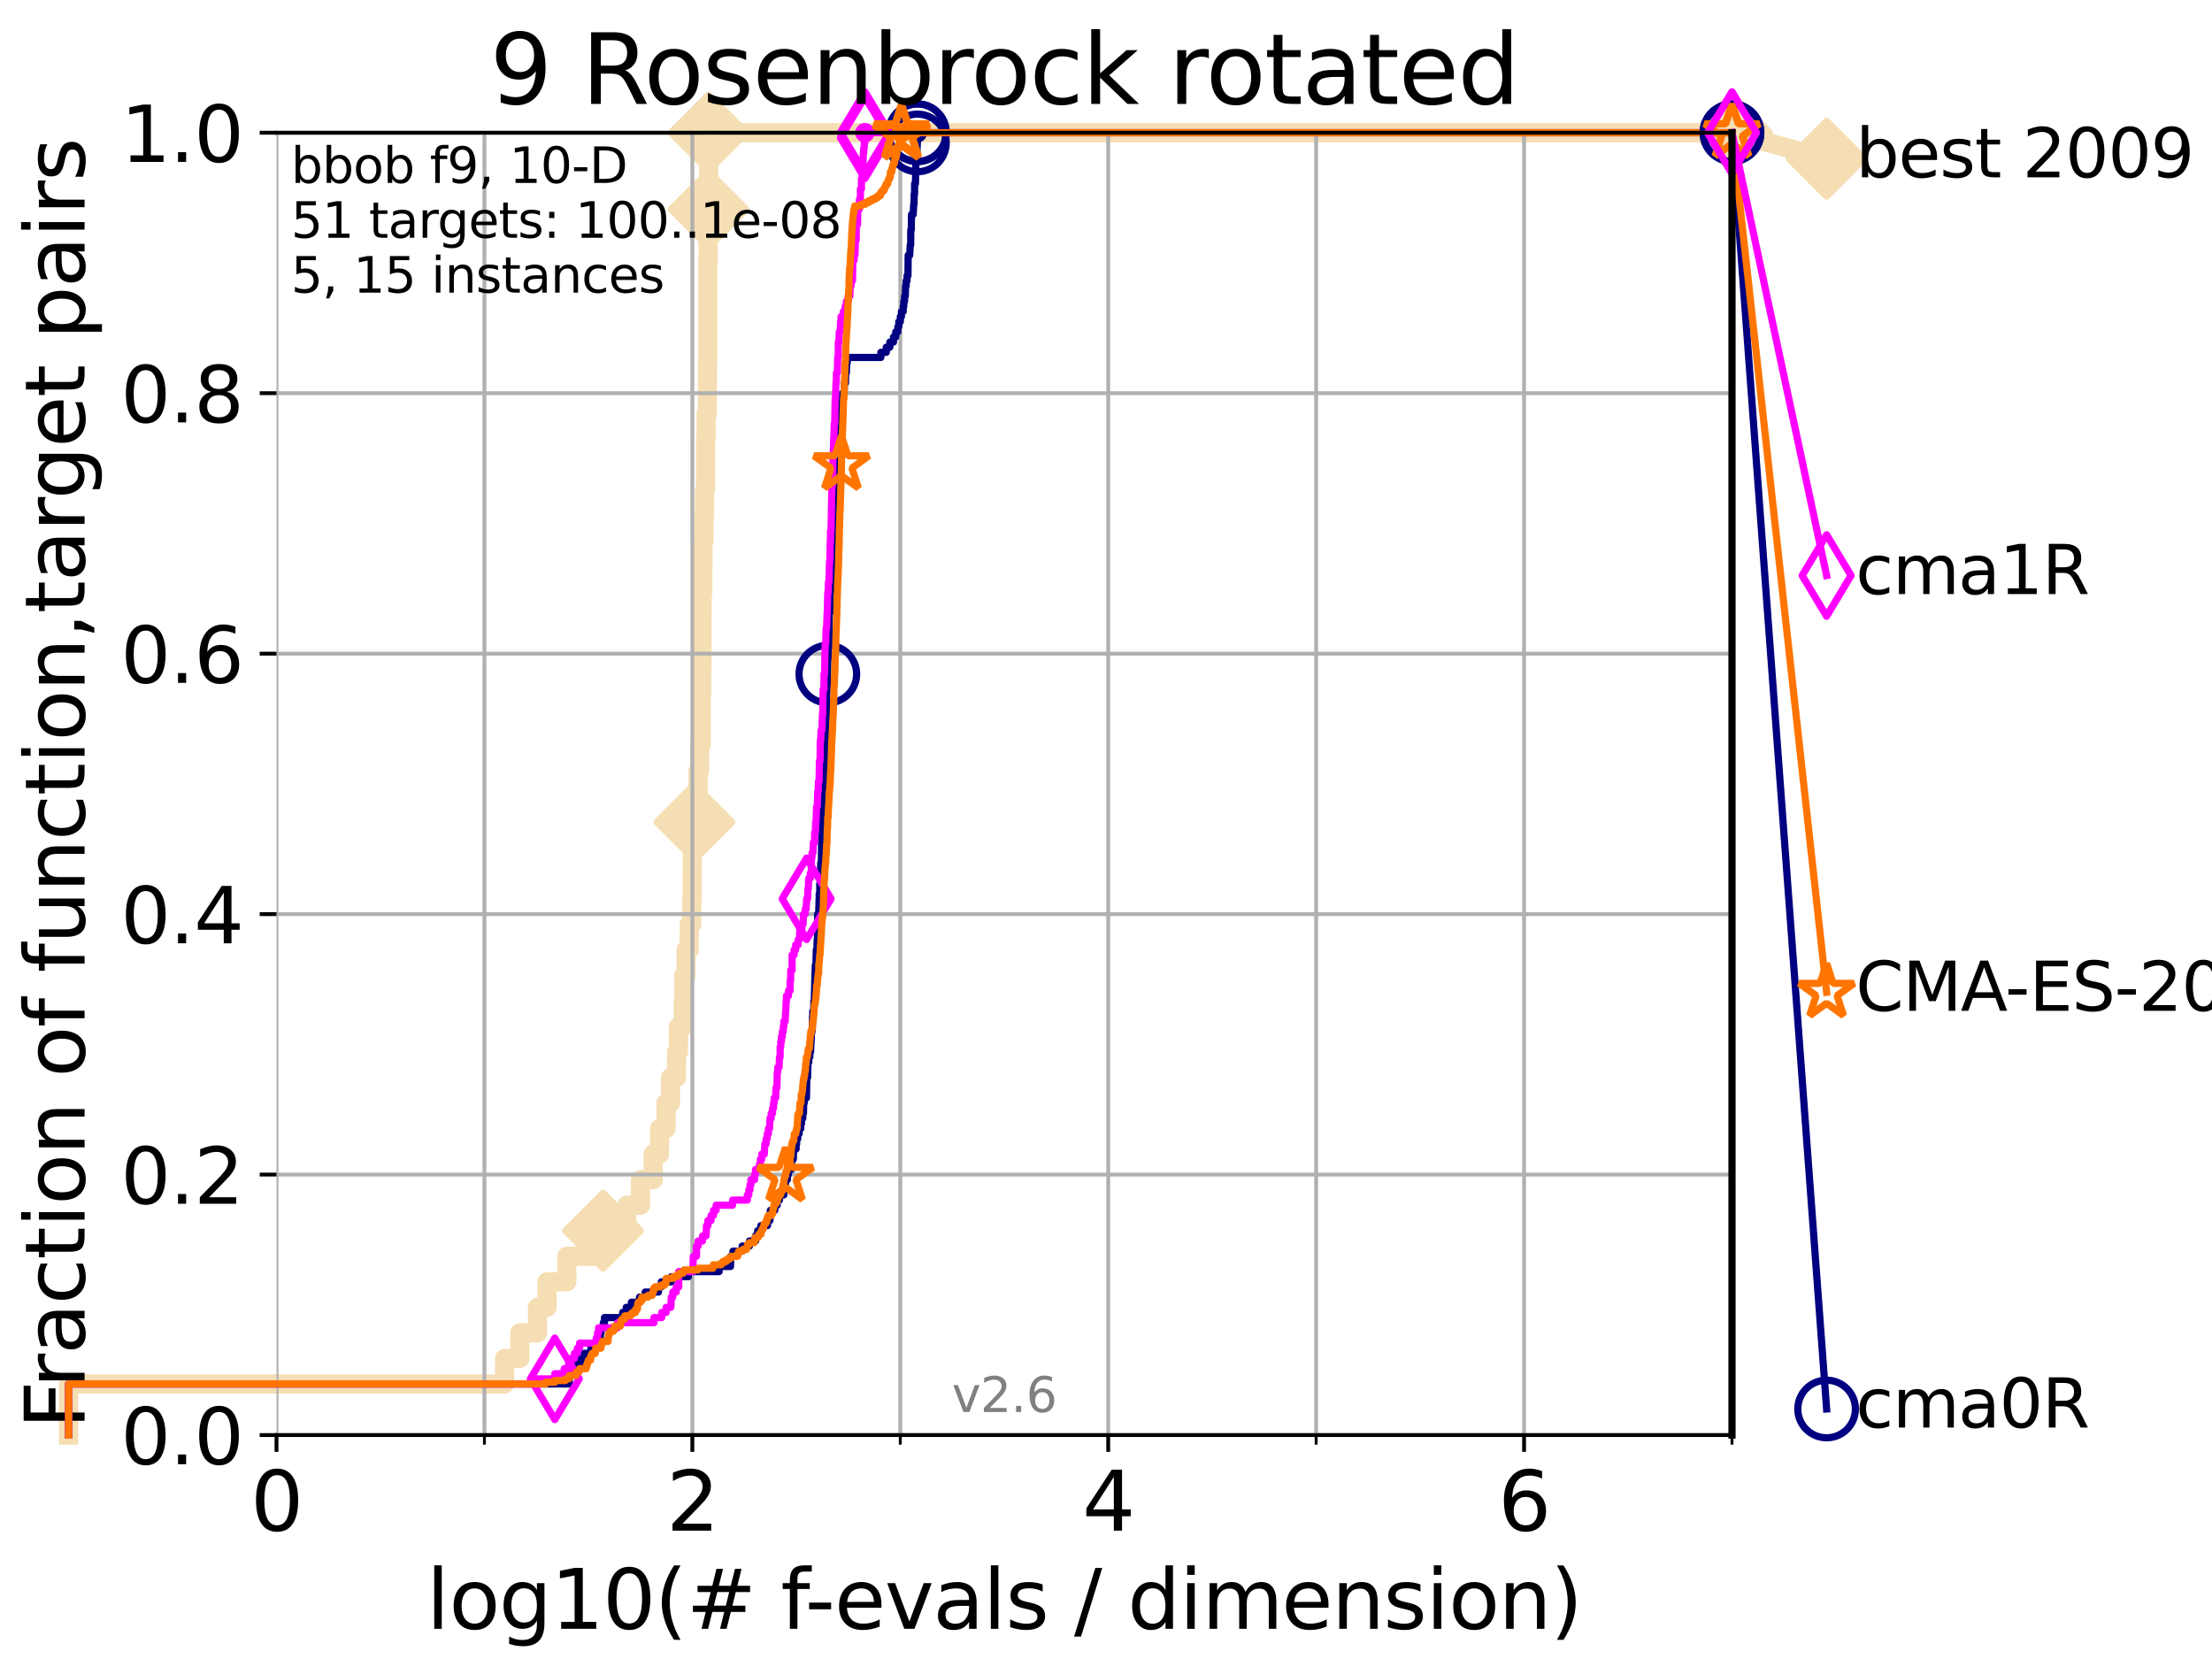 <?xml version="1.0" encoding="utf-8" standalone="no"?>
<!DOCTYPE svg PUBLIC "-//W3C//DTD SVG 1.1//EN"
  "http://www.w3.org/Graphics/SVG/1.1/DTD/svg11.dtd">
<svg xmlns:xlink="http://www.w3.org/1999/xlink" width="460.8pt" height="345.6pt" viewBox="0 0 460.8 345.6" xmlns="http://www.w3.org/2000/svg" version="1.1">
 <defs>
  <style type="text/css">*{stroke-linejoin: round; stroke-linecap: butt}</style>
 </defs>
 <g id="figure_1">
  <g id="patch_1">
   <path d="M 0 345.6 
L 460.8 345.6 
L 460.8 0 
L 0 0 
z
" style="fill: #ffffff"/>
  </g>
  <g id="axes_1">
   <g id="patch_2">
    <path d="M 57.6 298.944 
L 360.806 298.944 
L 360.806 27.648 
L 57.6 27.648 
z
" style="fill: #ffffff"/>
   </g>
   <g id="line2d_1">
    <path d="M 14.285 298.944 
L 14.285 288.305 
L 105.113 288.305 
L 105.113 282.985 
L 108.29 282.985 
L 108.29 277.666 
L 111.972 277.666 
L 111.972 272.346 
L 113.954 272.346 
L 113.954 267.027 
L 118.077 267.027 
L 118.077 261.707 
L 125.628 261.707 
L 125.628 256.388 
L 130.541 256.388 
L 130.541 251.068 
L 133.424 251.068 
L 133.424 245.749 
L 136.069 245.749 
L 136.069 240.429 
L 137.386 240.429 
L 137.386 235.11 
L 138.743 235.11 
L 138.743 229.79 
L 139.677 229.79 
L 139.677 224.471 
L 140.928 224.471 
L 140.928 219.151 
L 141.327 219.151 
L 141.327 213.832 
L 142.332 213.832 
L 142.332 208.512 
L 142.436 208.512 
L 142.436 203.192 
L 142.926 203.192 
L 142.926 197.873 
L 143.58 197.873 
L 143.58 192.553 
L 144.098 192.553 
L 144.098 187.234 
L 144.193 187.234 
L 144.193 181.914 
L 144.212 181.914 
L 144.212 176.595 
L 144.658 176.595 
L 144.658 171.275 
L 145.004 171.275 
L 145.004 165.956 
L 145.415 165.956 
L 145.415 160.636 
L 145.748 160.636 
L 145.748 155.317 
L 146.075 155.317 
L 146.075 144.678 
L 146.177 144.678 
L 146.177 139.358 
L 146.244 139.358 
L 146.244 128.719 
L 146.261 128.719 
L 146.261 123.4 
L 146.413 123.4 
L 146.413 118.08 
L 146.446 118.08 
L 146.446 112.76 
L 146.662 112.76 
L 146.662 107.441 
L 146.761 107.441 
L 146.761 102.121 
L 146.99 102.121 
L 146.99 91.482 
L 147.087 91.482 
L 147.087 86.163 
L 147.36 86.163 
L 147.36 80.843 
L 147.376 80.843 
L 147.376 75.524 
L 147.424 75.524 
L 147.424 54.246 
L 147.519 54.246 
L 147.519 48.926 
L 147.566 48.926 
L 147.566 43.607 
L 147.613 43.607 
L 147.613 27.648 
L 360.806 27.648 
" style="fill: none; stroke: #f5deb3; stroke-width: 4; stroke-linecap: square"/>
   </g>
   <g id="line2d_2">
    <defs>
     <path id="md220bb1345" d="M -0 7.778 
L 7.778 0 
L 0 -7.778 
L -7.778 -0 
z
" style="stroke: #f5deb3; stroke-width: 1.5; stroke-linejoin: miter"/>
    </defs>
    <g>
     <use xlink:href="#md220bb1345" x="125.628" y="256.388" style="fill: #f5deb3; stroke: #f5deb3; stroke-width: 1.5; stroke-linejoin: miter"/>
     <use xlink:href="#md220bb1345" x="144.658" y="171.275" style="fill: #f5deb3; stroke: #f5deb3; stroke-width: 1.5; stroke-linejoin: miter"/>
     <use xlink:href="#md220bb1345" x="147.613" y="43.607" style="fill: #f5deb3; stroke: #f5deb3; stroke-width: 1.5; stroke-linejoin: miter"/>
     <use xlink:href="#md220bb1345" x="147.613" y="27.648" style="fill: #f5deb3; stroke: #f5deb3; stroke-width: 1.5; stroke-linejoin: miter"/>
     <use xlink:href="#md220bb1345" x="147.613" y="27.648" style="fill: #f5deb3; stroke: #f5deb3; stroke-width: 1.5; stroke-linejoin: miter"/>
     <use xlink:href="#md220bb1345" x="360.806" y="27.648" style="fill: #f5deb3; stroke: #f5deb3; stroke-width: 1.5; stroke-linejoin: miter"/>
    </g>
   </g>
   <g id="line2d_3">
    <path style="fill: none; stroke: #f5deb3; stroke-width: 4; stroke-linecap: square"/>
    <g/>
   </g>
   <g id="line2d_4">
    <path d="M 360.806 27.648 
L 380.515 33.074 
" style="fill: none; stroke: #f5deb3; stroke-width: 4; stroke-linecap: square"/>
    <g>
     <use xlink:href="#md220bb1345" x="360.806" y="27.648" style="fill: #f5deb3; stroke: #f5deb3; stroke-width: 1.5; stroke-linejoin: miter"/>
     <use xlink:href="#md220bb1345" x="380.515" y="33.074" style="fill: #f5deb3; stroke: #f5deb3; stroke-width: 1.5; stroke-linejoin: miter"/>
    </g>
   </g>
   <g id="matplotlib.axis_1">
    <g id="xtick_1">
     <g id="line2d_5">
      <path d="M 57.6 298.944 
L 57.6 27.648 
" clip-path="url(#p52cd8acd07)" style="fill: none; stroke: #b0b0b0; stroke-width: 0.8; stroke-linecap: square"/>
     </g>
     <g id="line2d_6">
      <defs>
       <path id="m83c3b65f05" d="M 0 0 
L 0 3.5 
" style="stroke: #000000; stroke-width: 0.8"/>
      </defs>
      <g>
       <use xlink:href="#m83c3b65f05" x="57.6" y="298.944" style="stroke: #000000; stroke-width: 0.8"/>
      </g>
     </g>
     <g id="text_1">
      <!-- 0 -->
      <g transform="translate(52.192 318.861)scale(0.17 -0.17)">
       <defs>
        <path id="DejaVuSans-30" d="M 2034 4250 
Q 1547 4250 1301 3770 
Q 1056 3291 1056 2328 
Q 1056 1369 1301 889 
Q 1547 409 2034 409 
Q 2525 409 2770 889 
Q 3016 1369 3016 2328 
Q 3016 3291 2770 3770 
Q 2525 4250 2034 4250 
z
M 2034 4750 
Q 2819 4750 3233 4129 
Q 3647 3509 3647 2328 
Q 3647 1150 3233 529 
Q 2819 -91 2034 -91 
Q 1250 -91 836 529 
Q 422 1150 422 2328 
Q 422 3509 836 4129 
Q 1250 4750 2034 4750 
z
" transform="scale(0.016)"/>
       </defs>
       <use xlink:href="#DejaVuSans-30"/>
      </g>
     </g>
    </g>
    <g id="xtick_2">
     <g id="line2d_7">
      <path d="M 144.23 298.944 
L 144.23 27.648 
" clip-path="url(#p52cd8acd07)" style="fill: none; stroke: #b0b0b0; stroke-width: 0.8; stroke-linecap: square"/>
     </g>
     <g id="line2d_8">
      <g>
       <use xlink:href="#m83c3b65f05" x="144.23" y="298.944" style="stroke: #000000; stroke-width: 0.8"/>
      </g>
     </g>
     <g id="text_2">
      <!-- 2 -->
      <g transform="translate(138.822 318.861)scale(0.17 -0.17)">
       <defs>
        <path id="DejaVuSans-32" d="M 1228 531 
L 3431 531 
L 3431 0 
L 469 0 
L 469 531 
Q 828 903 1448 1529 
Q 2069 2156 2228 2338 
Q 2531 2678 2651 2914 
Q 2772 3150 2772 3378 
Q 2772 3750 2511 3984 
Q 2250 4219 1831 4219 
Q 1534 4219 1204 4116 
Q 875 4013 500 3803 
L 500 4441 
Q 881 4594 1212 4672 
Q 1544 4750 1819 4750 
Q 2544 4750 2975 4387 
Q 3406 4025 3406 3419 
Q 3406 3131 3298 2873 
Q 3191 2616 2906 2266 
Q 2828 2175 2409 1742 
Q 1991 1309 1228 531 
z
" transform="scale(0.016)"/>
       </defs>
       <use xlink:href="#DejaVuSans-32"/>
      </g>
     </g>
    </g>
    <g id="xtick_3">
     <g id="line2d_9">
      <path d="M 230.861 298.944 
L 230.861 27.648 
" clip-path="url(#p52cd8acd07)" style="fill: none; stroke: #b0b0b0; stroke-width: 0.8; stroke-linecap: square"/>
     </g>
     <g id="line2d_10">
      <g>
       <use xlink:href="#m83c3b65f05" x="230.861" y="298.944" style="stroke: #000000; stroke-width: 0.8"/>
      </g>
     </g>
     <g id="text_3">
      <!-- 4 -->
      <g transform="translate(225.453 318.861)scale(0.17 -0.17)">
       <defs>
        <path id="DejaVuSans-34" d="M 2419 4116 
L 825 1625 
L 2419 1625 
L 2419 4116 
z
M 2253 4666 
L 3047 4666 
L 3047 1625 
L 3713 1625 
L 3713 1100 
L 3047 1100 
L 3047 0 
L 2419 0 
L 2419 1100 
L 313 1100 
L 313 1709 
L 2253 4666 
z
" transform="scale(0.016)"/>
       </defs>
       <use xlink:href="#DejaVuSans-34"/>
      </g>
     </g>
    </g>
    <g id="xtick_4">
     <g id="line2d_11">
      <path d="M 317.491 298.944 
L 317.491 27.648 
" clip-path="url(#p52cd8acd07)" style="fill: none; stroke: #b0b0b0; stroke-width: 0.8; stroke-linecap: square"/>
     </g>
     <g id="line2d_12">
      <g>
       <use xlink:href="#m83c3b65f05" x="317.491" y="298.944" style="stroke: #000000; stroke-width: 0.8"/>
      </g>
     </g>
     <g id="text_4">
      <!-- 6 -->
      <g transform="translate(312.083 318.861)scale(0.17 -0.17)">
       <defs>
        <path id="DejaVuSans-36" d="M 2113 2584 
Q 1688 2584 1439 2293 
Q 1191 2003 1191 1497 
Q 1191 994 1439 701 
Q 1688 409 2113 409 
Q 2538 409 2786 701 
Q 3034 994 3034 1497 
Q 3034 2003 2786 2293 
Q 2538 2584 2113 2584 
z
M 3366 4563 
L 3366 3988 
Q 3128 4100 2886 4159 
Q 2644 4219 2406 4219 
Q 1781 4219 1451 3797 
Q 1122 3375 1075 2522 
Q 1259 2794 1537 2939 
Q 1816 3084 2150 3084 
Q 2853 3084 3261 2657 
Q 3669 2231 3669 1497 
Q 3669 778 3244 343 
Q 2819 -91 2113 -91 
Q 1303 -91 875 529 
Q 447 1150 447 2328 
Q 447 3434 972 4092 
Q 1497 4750 2381 4750 
Q 2619 4750 2861 4703 
Q 3103 4656 3366 4563 
z
" transform="scale(0.016)"/>
       </defs>
       <use xlink:href="#DejaVuSans-36"/>
      </g>
     </g>
    </g>
    <g id="xtick_5">
     <g id="line2d_13">
      <path d="M 100.915 298.944 
L 100.915 27.648 
" clip-path="url(#p52cd8acd07)" style="fill: none; stroke: #b0b0b0; stroke-width: 0.8; stroke-linecap: square"/>
     </g>
     <g id="line2d_14">
      <defs>
       <path id="mf6e0519c41" d="M 0 0 
L 0 2 
" style="stroke: #000000; stroke-width: 0.6"/>
      </defs>
      <g>
       <use xlink:href="#mf6e0519c41" x="100.915" y="298.944" style="stroke: #000000; stroke-width: 0.6"/>
      </g>
     </g>
    </g>
    <g id="xtick_6">
     <g id="line2d_15">
      <path d="M 187.546 298.944 
L 187.546 27.648 
" clip-path="url(#p52cd8acd07)" style="fill: none; stroke: #b0b0b0; stroke-width: 0.8; stroke-linecap: square"/>
     </g>
     <g id="line2d_16">
      <g>
       <use xlink:href="#mf6e0519c41" x="187.546" y="298.944" style="stroke: #000000; stroke-width: 0.6"/>
      </g>
     </g>
    </g>
    <g id="xtick_7">
     <g id="line2d_17">
      <path d="M 274.176 298.944 
L 274.176 27.648 
" clip-path="url(#p52cd8acd07)" style="fill: none; stroke: #b0b0b0; stroke-width: 0.8; stroke-linecap: square"/>
     </g>
     <g id="line2d_18">
      <g>
       <use xlink:href="#mf6e0519c41" x="274.176" y="298.944" style="stroke: #000000; stroke-width: 0.6"/>
      </g>
     </g>
    </g>
    <g id="xtick_8">
     <g id="line2d_19">
      <path d="M 360.806 298.944 
L 360.806 27.648 
" clip-path="url(#p52cd8acd07)" style="fill: none; stroke: #b0b0b0; stroke-width: 0.8; stroke-linecap: square"/>
     </g>
     <g id="line2d_20">
      <g>
       <use xlink:href="#mf6e0519c41" x="360.806" y="298.944" style="stroke: #000000; stroke-width: 0.6"/>
      </g>
     </g>
    </g>
    <g id="text_5">
     <!-- log10(# f-evals / dimension) -->
     <g transform="translate(88.823 339.314)scale(0.17 -0.17)">
      <defs>
       <path id="DejaVuSans-6c" d="M 603 4863 
L 1178 4863 
L 1178 0 
L 603 0 
L 603 4863 
z
" transform="scale(0.016)"/>
       <path id="DejaVuSans-6f" d="M 1959 3097 
Q 1497 3097 1228 2736 
Q 959 2375 959 1747 
Q 959 1119 1226 758 
Q 1494 397 1959 397 
Q 2419 397 2687 759 
Q 2956 1122 2956 1747 
Q 2956 2369 2687 2733 
Q 2419 3097 1959 3097 
z
M 1959 3584 
Q 2709 3584 3137 3096 
Q 3566 2609 3566 1747 
Q 3566 888 3137 398 
Q 2709 -91 1959 -91 
Q 1206 -91 779 398 
Q 353 888 353 1747 
Q 353 2609 779 3096 
Q 1206 3584 1959 3584 
z
" transform="scale(0.016)"/>
       <path id="DejaVuSans-67" d="M 2906 1791 
Q 2906 2416 2648 2759 
Q 2391 3103 1925 3103 
Q 1463 3103 1205 2759 
Q 947 2416 947 1791 
Q 947 1169 1205 825 
Q 1463 481 1925 481 
Q 2391 481 2648 825 
Q 2906 1169 2906 1791 
z
M 3481 434 
Q 3481 -459 3084 -895 
Q 2688 -1331 1869 -1331 
Q 1566 -1331 1297 -1286 
Q 1028 -1241 775 -1147 
L 775 -588 
Q 1028 -725 1275 -790 
Q 1522 -856 1778 -856 
Q 2344 -856 2625 -561 
Q 2906 -266 2906 331 
L 2906 616 
Q 2728 306 2450 153 
Q 2172 0 1784 0 
Q 1141 0 747 490 
Q 353 981 353 1791 
Q 353 2603 747 3093 
Q 1141 3584 1784 3584 
Q 2172 3584 2450 3431 
Q 2728 3278 2906 2969 
L 2906 3500 
L 3481 3500 
L 3481 434 
z
" transform="scale(0.016)"/>
       <path id="DejaVuSans-31" d="M 794 531 
L 1825 531 
L 1825 4091 
L 703 3866 
L 703 4441 
L 1819 4666 
L 2450 4666 
L 2450 531 
L 3481 531 
L 3481 0 
L 794 0 
L 794 531 
z
" transform="scale(0.016)"/>
       <path id="DejaVuSans-28" d="M 1984 4856 
Q 1566 4138 1362 3434 
Q 1159 2731 1159 2009 
Q 1159 1288 1364 580 
Q 1569 -128 1984 -844 
L 1484 -844 
Q 1016 -109 783 600 
Q 550 1309 550 2009 
Q 550 2706 781 3412 
Q 1013 4119 1484 4856 
L 1984 4856 
z
" transform="scale(0.016)"/>
       <path id="DejaVuSans-23" d="M 3272 2816 
L 2363 2816 
L 2100 1772 
L 3016 1772 
L 3272 2816 
z
M 2803 4594 
L 2478 3297 
L 3391 3297 
L 3719 4594 
L 4219 4594 
L 3897 3297 
L 4872 3297 
L 4872 2816 
L 3775 2816 
L 3519 1772 
L 4513 1772 
L 4513 1294 
L 3397 1294 
L 3072 0 
L 2572 0 
L 2894 1294 
L 1978 1294 
L 1656 0 
L 1153 0 
L 1478 1294 
L 494 1294 
L 494 1772 
L 1594 1772 
L 1856 2816 
L 850 2816 
L 850 3297 
L 1978 3297 
L 2297 4594 
L 2803 4594 
z
" transform="scale(0.016)"/>
       <path id="DejaVuSans-20" transform="scale(0.016)"/>
       <path id="DejaVuSans-66" d="M 2375 4863 
L 2375 4384 
L 1825 4384 
Q 1516 4384 1395 4259 
Q 1275 4134 1275 3809 
L 1275 3500 
L 2222 3500 
L 2222 3053 
L 1275 3053 
L 1275 0 
L 697 0 
L 697 3053 
L 147 3053 
L 147 3500 
L 697 3500 
L 697 3744 
Q 697 4328 969 4595 
Q 1241 4863 1831 4863 
L 2375 4863 
z
" transform="scale(0.016)"/>
       <path id="DejaVuSans-2d" d="M 313 2009 
L 1997 2009 
L 1997 1497 
L 313 1497 
L 313 2009 
z
" transform="scale(0.016)"/>
       <path id="DejaVuSans-65" d="M 3597 1894 
L 3597 1613 
L 953 1613 
Q 991 1019 1311 708 
Q 1631 397 2203 397 
Q 2534 397 2845 478 
Q 3156 559 3463 722 
L 3463 178 
Q 3153 47 2828 -22 
Q 2503 -91 2169 -91 
Q 1331 -91 842 396 
Q 353 884 353 1716 
Q 353 2575 817 3079 
Q 1281 3584 2069 3584 
Q 2775 3584 3186 3129 
Q 3597 2675 3597 1894 
z
M 3022 2063 
Q 3016 2534 2758 2815 
Q 2500 3097 2075 3097 
Q 1594 3097 1305 2825 
Q 1016 2553 972 2059 
L 3022 2063 
z
" transform="scale(0.016)"/>
       <path id="DejaVuSans-76" d="M 191 3500 
L 800 3500 
L 1894 563 
L 2988 3500 
L 3597 3500 
L 2284 0 
L 1503 0 
L 191 3500 
z
" transform="scale(0.016)"/>
       <path id="DejaVuSans-61" d="M 2194 1759 
Q 1497 1759 1228 1600 
Q 959 1441 959 1056 
Q 959 750 1161 570 
Q 1363 391 1709 391 
Q 2188 391 2477 730 
Q 2766 1069 2766 1631 
L 2766 1759 
L 2194 1759 
z
M 3341 1997 
L 3341 0 
L 2766 0 
L 2766 531 
Q 2569 213 2275 61 
Q 1981 -91 1556 -91 
Q 1019 -91 701 211 
Q 384 513 384 1019 
Q 384 1609 779 1909 
Q 1175 2209 1959 2209 
L 2766 2209 
L 2766 2266 
Q 2766 2663 2505 2880 
Q 2244 3097 1772 3097 
Q 1472 3097 1187 3025 
Q 903 2953 641 2809 
L 641 3341 
Q 956 3463 1253 3523 
Q 1550 3584 1831 3584 
Q 2591 3584 2966 3190 
Q 3341 2797 3341 1997 
z
" transform="scale(0.016)"/>
       <path id="DejaVuSans-73" d="M 2834 3397 
L 2834 2853 
Q 2591 2978 2328 3040 
Q 2066 3103 1784 3103 
Q 1356 3103 1142 2972 
Q 928 2841 928 2578 
Q 928 2378 1081 2264 
Q 1234 2150 1697 2047 
L 1894 2003 
Q 2506 1872 2764 1633 
Q 3022 1394 3022 966 
Q 3022 478 2636 193 
Q 2250 -91 1575 -91 
Q 1294 -91 989 -36 
Q 684 19 347 128 
L 347 722 
Q 666 556 975 473 
Q 1284 391 1588 391 
Q 1994 391 2212 530 
Q 2431 669 2431 922 
Q 2431 1156 2273 1281 
Q 2116 1406 1581 1522 
L 1381 1569 
Q 847 1681 609 1914 
Q 372 2147 372 2553 
Q 372 3047 722 3315 
Q 1072 3584 1716 3584 
Q 2034 3584 2315 3537 
Q 2597 3491 2834 3397 
z
" transform="scale(0.016)"/>
       <path id="DejaVuSans-2f" d="M 1625 4666 
L 2156 4666 
L 531 -594 
L 0 -594 
L 1625 4666 
z
" transform="scale(0.016)"/>
       <path id="DejaVuSans-64" d="M 2906 2969 
L 2906 4863 
L 3481 4863 
L 3481 0 
L 2906 0 
L 2906 525 
Q 2725 213 2448 61 
Q 2172 -91 1784 -91 
Q 1150 -91 751 415 
Q 353 922 353 1747 
Q 353 2572 751 3078 
Q 1150 3584 1784 3584 
Q 2172 3584 2448 3432 
Q 2725 3281 2906 2969 
z
M 947 1747 
Q 947 1113 1208 752 
Q 1469 391 1925 391 
Q 2381 391 2643 752 
Q 2906 1113 2906 1747 
Q 2906 2381 2643 2742 
Q 2381 3103 1925 3103 
Q 1469 3103 1208 2742 
Q 947 2381 947 1747 
z
" transform="scale(0.016)"/>
       <path id="DejaVuSans-69" d="M 603 3500 
L 1178 3500 
L 1178 0 
L 603 0 
L 603 3500 
z
M 603 4863 
L 1178 4863 
L 1178 4134 
L 603 4134 
L 603 4863 
z
" transform="scale(0.016)"/>
       <path id="DejaVuSans-6d" d="M 3328 2828 
Q 3544 3216 3844 3400 
Q 4144 3584 4550 3584 
Q 5097 3584 5394 3201 
Q 5691 2819 5691 2113 
L 5691 0 
L 5113 0 
L 5113 2094 
Q 5113 2597 4934 2840 
Q 4756 3084 4391 3084 
Q 3944 3084 3684 2787 
Q 3425 2491 3425 1978 
L 3425 0 
L 2847 0 
L 2847 2094 
Q 2847 2600 2669 2842 
Q 2491 3084 2119 3084 
Q 1678 3084 1418 2786 
Q 1159 2488 1159 1978 
L 1159 0 
L 581 0 
L 581 3500 
L 1159 3500 
L 1159 2956 
Q 1356 3278 1631 3431 
Q 1906 3584 2284 3584 
Q 2666 3584 2933 3390 
Q 3200 3197 3328 2828 
z
" transform="scale(0.016)"/>
       <path id="DejaVuSans-6e" d="M 3513 2113 
L 3513 0 
L 2938 0 
L 2938 2094 
Q 2938 2591 2744 2837 
Q 2550 3084 2163 3084 
Q 1697 3084 1428 2787 
Q 1159 2491 1159 1978 
L 1159 0 
L 581 0 
L 581 3500 
L 1159 3500 
L 1159 2956 
Q 1366 3272 1645 3428 
Q 1925 3584 2291 3584 
Q 2894 3584 3203 3211 
Q 3513 2838 3513 2113 
z
" transform="scale(0.016)"/>
       <path id="DejaVuSans-29" d="M 513 4856 
L 1013 4856 
Q 1481 4119 1714 3412 
Q 1947 2706 1947 2009 
Q 1947 1309 1714 600 
Q 1481 -109 1013 -844 
L 513 -844 
Q 928 -128 1133 580 
Q 1338 1288 1338 2009 
Q 1338 2731 1133 3434 
Q 928 4138 513 4856 
z
" transform="scale(0.016)"/>
      </defs>
      <use xlink:href="#DejaVuSans-6c"/>
      <use xlink:href="#DejaVuSans-6f" x="27.783"/>
      <use xlink:href="#DejaVuSans-67" x="88.965"/>
      <use xlink:href="#DejaVuSans-31" x="152.441"/>
      <use xlink:href="#DejaVuSans-30" x="216.064"/>
      <use xlink:href="#DejaVuSans-28" x="279.688"/>
      <use xlink:href="#DejaVuSans-23" x="318.701"/>
      <use xlink:href="#DejaVuSans-20" x="402.49"/>
      <use xlink:href="#DejaVuSans-66" x="434.277"/>
      <use xlink:href="#DejaVuSans-2d" x="463.982"/>
      <use xlink:href="#DejaVuSans-65" x="500.066"/>
      <use xlink:href="#DejaVuSans-76" x="561.59"/>
      <use xlink:href="#DejaVuSans-61" x="620.77"/>
      <use xlink:href="#DejaVuSans-6c" x="682.049"/>
      <use xlink:href="#DejaVuSans-73" x="709.832"/>
      <use xlink:href="#DejaVuSans-20" x="761.932"/>
      <use xlink:href="#DejaVuSans-2f" x="793.719"/>
      <use xlink:href="#DejaVuSans-20" x="827.41"/>
      <use xlink:href="#DejaVuSans-64" x="859.197"/>
      <use xlink:href="#DejaVuSans-69" x="922.674"/>
      <use xlink:href="#DejaVuSans-6d" x="950.457"/>
      <use xlink:href="#DejaVuSans-65" x="1047.869"/>
      <use xlink:href="#DejaVuSans-6e" x="1109.393"/>
      <use xlink:href="#DejaVuSans-73" x="1172.771"/>
      <use xlink:href="#DejaVuSans-69" x="1224.871"/>
      <use xlink:href="#DejaVuSans-6f" x="1252.654"/>
      <use xlink:href="#DejaVuSans-6e" x="1313.836"/>
      <use xlink:href="#DejaVuSans-29" x="1377.215"/>
     </g>
    </g>
   </g>
   <g id="matplotlib.axis_2">
    <g id="ytick_1">
     <g id="line2d_21">
      <path d="M 57.6 298.944 
L 360.806 298.944 
" clip-path="url(#p52cd8acd07)" style="fill: none; stroke: #b0b0b0; stroke-width: 0.8; stroke-linecap: square"/>
     </g>
     <g id="line2d_22">
      <defs>
       <path id="mf0ccdf1b22" d="M 0 0 
L -3.5 0 
" style="stroke: #000000; stroke-width: 0.8"/>
      </defs>
      <g>
       <use xlink:href="#mf0ccdf1b22" x="57.6" y="298.944" style="stroke: #000000; stroke-width: 0.8"/>
      </g>
     </g>
     <g id="text_6">
      <!-- 0.0 -->
      <g transform="translate(25.155 305.023)scale(0.16 -0.16)">
       <defs>
        <path id="DejaVuSans-2e" d="M 684 794 
L 1344 794 
L 1344 0 
L 684 0 
L 684 794 
z
" transform="scale(0.016)"/>
       </defs>
       <use xlink:href="#DejaVuSans-30"/>
       <use xlink:href="#DejaVuSans-2e" x="63.623"/>
       <use xlink:href="#DejaVuSans-30" x="95.41"/>
      </g>
     </g>
    </g>
    <g id="ytick_2">
     <g id="line2d_23">
      <path d="M 57.6 244.685 
L 360.806 244.685 
" clip-path="url(#p52cd8acd07)" style="fill: none; stroke: #b0b0b0; stroke-width: 0.8; stroke-linecap: square"/>
     </g>
     <g id="line2d_24">
      <g>
       <use xlink:href="#mf0ccdf1b22" x="57.6" y="244.685" style="stroke: #000000; stroke-width: 0.8"/>
      </g>
     </g>
     <g id="text_7">
      <!-- 0.2 -->
      <g transform="translate(25.155 250.764)scale(0.16 -0.16)">
       <use xlink:href="#DejaVuSans-30"/>
       <use xlink:href="#DejaVuSans-2e" x="63.623"/>
       <use xlink:href="#DejaVuSans-32" x="95.41"/>
      </g>
     </g>
    </g>
    <g id="ytick_3">
     <g id="line2d_25">
      <path d="M 57.6 190.426 
L 360.806 190.426 
" clip-path="url(#p52cd8acd07)" style="fill: none; stroke: #b0b0b0; stroke-width: 0.8; stroke-linecap: square"/>
     </g>
     <g id="line2d_26">
      <g>
       <use xlink:href="#mf0ccdf1b22" x="57.6" y="190.426" style="stroke: #000000; stroke-width: 0.8"/>
      </g>
     </g>
     <g id="text_8">
      <!-- 0.4 -->
      <g transform="translate(25.155 196.504)scale(0.16 -0.16)">
       <use xlink:href="#DejaVuSans-30"/>
       <use xlink:href="#DejaVuSans-2e" x="63.623"/>
       <use xlink:href="#DejaVuSans-34" x="95.41"/>
      </g>
     </g>
    </g>
    <g id="ytick_4">
     <g id="line2d_27">
      <path d="M 57.6 136.166 
L 360.806 136.166 
" clip-path="url(#p52cd8acd07)" style="fill: none; stroke: #b0b0b0; stroke-width: 0.8; stroke-linecap: square"/>
     </g>
     <g id="line2d_28">
      <g>
       <use xlink:href="#mf0ccdf1b22" x="57.6" y="136.166" style="stroke: #000000; stroke-width: 0.8"/>
      </g>
     </g>
     <g id="text_9">
      <!-- 0.6 -->
      <g transform="translate(25.155 142.245)scale(0.16 -0.16)">
       <use xlink:href="#DejaVuSans-30"/>
       <use xlink:href="#DejaVuSans-2e" x="63.623"/>
       <use xlink:href="#DejaVuSans-36" x="95.41"/>
      </g>
     </g>
    </g>
    <g id="ytick_5">
     <g id="line2d_29">
      <path d="M 57.6 81.907 
L 360.806 81.907 
" clip-path="url(#p52cd8acd07)" style="fill: none; stroke: #b0b0b0; stroke-width: 0.8; stroke-linecap: square"/>
     </g>
     <g id="line2d_30">
      <g>
       <use xlink:href="#mf0ccdf1b22" x="57.6" y="81.907" style="stroke: #000000; stroke-width: 0.8"/>
      </g>
     </g>
     <g id="text_10">
      <!-- 0.8 -->
      <g transform="translate(25.155 87.986)scale(0.16 -0.16)">
       <defs>
        <path id="DejaVuSans-38" d="M 2034 2216 
Q 1584 2216 1326 1975 
Q 1069 1734 1069 1313 
Q 1069 891 1326 650 
Q 1584 409 2034 409 
Q 2484 409 2743 651 
Q 3003 894 3003 1313 
Q 3003 1734 2745 1975 
Q 2488 2216 2034 2216 
z
M 1403 2484 
Q 997 2584 770 2862 
Q 544 3141 544 3541 
Q 544 4100 942 4425 
Q 1341 4750 2034 4750 
Q 2731 4750 3128 4425 
Q 3525 4100 3525 3541 
Q 3525 3141 3298 2862 
Q 3072 2584 2669 2484 
Q 3125 2378 3379 2068 
Q 3634 1759 3634 1313 
Q 3634 634 3220 271 
Q 2806 -91 2034 -91 
Q 1263 -91 848 271 
Q 434 634 434 1313 
Q 434 1759 690 2068 
Q 947 2378 1403 2484 
z
M 1172 3481 
Q 1172 3119 1398 2916 
Q 1625 2713 2034 2713 
Q 2441 2713 2670 2916 
Q 2900 3119 2900 3481 
Q 2900 3844 2670 4047 
Q 2441 4250 2034 4250 
Q 1625 4250 1398 4047 
Q 1172 3844 1172 3481 
z
" transform="scale(0.016)"/>
       </defs>
       <use xlink:href="#DejaVuSans-30"/>
       <use xlink:href="#DejaVuSans-2e" x="63.623"/>
       <use xlink:href="#DejaVuSans-38" x="95.41"/>
      </g>
     </g>
    </g>
    <g id="ytick_6">
     <g id="line2d_31">
      <path d="M 57.6 27.648 
L 360.806 27.648 
" clip-path="url(#p52cd8acd07)" style="fill: none; stroke: #b0b0b0; stroke-width: 0.8; stroke-linecap: square"/>
     </g>
     <g id="line2d_32">
      <g>
       <use xlink:href="#mf0ccdf1b22" x="57.6" y="27.648" style="stroke: #000000; stroke-width: 0.8"/>
      </g>
     </g>
     <g id="text_11">
      <!-- 1.0 -->
      <g transform="translate(25.155 33.727)scale(0.16 -0.16)">
       <use xlink:href="#DejaVuSans-31"/>
       <use xlink:href="#DejaVuSans-2e" x="63.623"/>
       <use xlink:href="#DejaVuSans-30" x="95.41"/>
      </g>
     </g>
    </g>
    <g id="text_12">
     <!-- Fraction of function,target pairs -->
     <g transform="translate(17.62 297.681)rotate(-90)scale(0.17 -0.17)">
      <defs>
       <path id="DejaVuSans-46" d="M 628 4666 
L 3309 4666 
L 3309 4134 
L 1259 4134 
L 1259 2759 
L 3109 2759 
L 3109 2228 
L 1259 2228 
L 1259 0 
L 628 0 
L 628 4666 
z
" transform="scale(0.016)"/>
       <path id="DejaVuSans-72" d="M 2631 2963 
Q 2534 3019 2420 3045 
Q 2306 3072 2169 3072 
Q 1681 3072 1420 2755 
Q 1159 2438 1159 1844 
L 1159 0 
L 581 0 
L 581 3500 
L 1159 3500 
L 1159 2956 
Q 1341 3275 1631 3429 
Q 1922 3584 2338 3584 
Q 2397 3584 2469 3576 
Q 2541 3569 2628 3553 
L 2631 2963 
z
" transform="scale(0.016)"/>
       <path id="DejaVuSans-63" d="M 3122 3366 
L 3122 2828 
Q 2878 2963 2633 3030 
Q 2388 3097 2138 3097 
Q 1578 3097 1268 2742 
Q 959 2388 959 1747 
Q 959 1106 1268 751 
Q 1578 397 2138 397 
Q 2388 397 2633 464 
Q 2878 531 3122 666 
L 3122 134 
Q 2881 22 2623 -34 
Q 2366 -91 2075 -91 
Q 1284 -91 818 406 
Q 353 903 353 1747 
Q 353 2603 823 3093 
Q 1294 3584 2113 3584 
Q 2378 3584 2631 3529 
Q 2884 3475 3122 3366 
z
" transform="scale(0.016)"/>
       <path id="DejaVuSans-74" d="M 1172 4494 
L 1172 3500 
L 2356 3500 
L 2356 3053 
L 1172 3053 
L 1172 1153 
Q 1172 725 1289 603 
Q 1406 481 1766 481 
L 2356 481 
L 2356 0 
L 1766 0 
Q 1100 0 847 248 
Q 594 497 594 1153 
L 594 3053 
L 172 3053 
L 172 3500 
L 594 3500 
L 594 4494 
L 1172 4494 
z
" transform="scale(0.016)"/>
       <path id="DejaVuSans-75" d="M 544 1381 
L 544 3500 
L 1119 3500 
L 1119 1403 
Q 1119 906 1312 657 
Q 1506 409 1894 409 
Q 2359 409 2629 706 
Q 2900 1003 2900 1516 
L 2900 3500 
L 3475 3500 
L 3475 0 
L 2900 0 
L 2900 538 
Q 2691 219 2414 64 
Q 2138 -91 1772 -91 
Q 1169 -91 856 284 
Q 544 659 544 1381 
z
M 1991 3584 
L 1991 3584 
z
" transform="scale(0.016)"/>
       <path id="DejaVuSans-2c" d="M 750 794 
L 1409 794 
L 1409 256 
L 897 -744 
L 494 -744 
L 750 256 
L 750 794 
z
" transform="scale(0.016)"/>
       <path id="DejaVuSans-70" d="M 1159 525 
L 1159 -1331 
L 581 -1331 
L 581 3500 
L 1159 3500 
L 1159 2969 
Q 1341 3281 1617 3432 
Q 1894 3584 2278 3584 
Q 2916 3584 3314 3078 
Q 3713 2572 3713 1747 
Q 3713 922 3314 415 
Q 2916 -91 2278 -91 
Q 1894 -91 1617 61 
Q 1341 213 1159 525 
z
M 3116 1747 
Q 3116 2381 2855 2742 
Q 2594 3103 2138 3103 
Q 1681 3103 1420 2742 
Q 1159 2381 1159 1747 
Q 1159 1113 1420 752 
Q 1681 391 2138 391 
Q 2594 391 2855 752 
Q 3116 1113 3116 1747 
z
" transform="scale(0.016)"/>
      </defs>
      <use xlink:href="#DejaVuSans-46"/>
      <use xlink:href="#DejaVuSans-72" x="50.27"/>
      <use xlink:href="#DejaVuSans-61" x="91.383"/>
      <use xlink:href="#DejaVuSans-63" x="152.662"/>
      <use xlink:href="#DejaVuSans-74" x="207.643"/>
      <use xlink:href="#DejaVuSans-69" x="246.852"/>
      <use xlink:href="#DejaVuSans-6f" x="274.635"/>
      <use xlink:href="#DejaVuSans-6e" x="335.816"/>
      <use xlink:href="#DejaVuSans-20" x="399.195"/>
      <use xlink:href="#DejaVuSans-6f" x="430.982"/>
      <use xlink:href="#DejaVuSans-66" x="492.164"/>
      <use xlink:href="#DejaVuSans-20" x="527.369"/>
      <use xlink:href="#DejaVuSans-66" x="559.156"/>
      <use xlink:href="#DejaVuSans-75" x="594.361"/>
      <use xlink:href="#DejaVuSans-6e" x="657.74"/>
      <use xlink:href="#DejaVuSans-63" x="721.119"/>
      <use xlink:href="#DejaVuSans-74" x="776.1"/>
      <use xlink:href="#DejaVuSans-69" x="815.309"/>
      <use xlink:href="#DejaVuSans-6f" x="843.092"/>
      <use xlink:href="#DejaVuSans-6e" x="904.273"/>
      <use xlink:href="#DejaVuSans-2c" x="967.652"/>
      <use xlink:href="#DejaVuSans-74" x="999.439"/>
      <use xlink:href="#DejaVuSans-61" x="1038.648"/>
      <use xlink:href="#DejaVuSans-72" x="1099.928"/>
      <use xlink:href="#DejaVuSans-67" x="1139.291"/>
      <use xlink:href="#DejaVuSans-65" x="1202.768"/>
      <use xlink:href="#DejaVuSans-74" x="1264.291"/>
      <use xlink:href="#DejaVuSans-20" x="1303.5"/>
      <use xlink:href="#DejaVuSans-70" x="1335.287"/>
      <use xlink:href="#DejaVuSans-61" x="1398.764"/>
      <use xlink:href="#DejaVuSans-69" x="1460.043"/>
      <use xlink:href="#DejaVuSans-72" x="1487.826"/>
      <use xlink:href="#DejaVuSans-73" x="1528.939"/>
     </g>
    </g>
   </g>
   <g id="line2d_33">
    <defs>
     <path id="m3f3143264d" d="M 0 1.5 
C 0.398 1.5 0.779 1.342 1.061 1.061 
C 1.342 0.779 1.5 0.398 1.5 0 
C 1.5 -0.398 1.342 -0.779 1.061 -1.061 
C 0.779 -1.342 0.398 -1.5 0 -1.5 
C -0.398 -1.5 -0.779 -1.342 -1.061 -1.061 
C -1.342 -0.779 -1.5 -0.398 -1.5 0 
C -1.5 0.398 -1.342 0.779 -1.061 1.061 
C -0.779 1.342 -0.398 1.5 0 1.5 
z
" style="stroke: #f5deb3"/>
    </defs>
    <g>
     <use xlink:href="#m3f3143264d" x="147.613" y="27.648" style="fill: #f5deb3; stroke: #f5deb3"/>
     <use xlink:href="#m3f3143264d" x="147.613" y="27.648" style="fill: #f5deb3; stroke: #f5deb3"/>
    </g>
   </g>
   <g id="line2d_34">
    <defs>
     <path id="m08fd4881c5" d="M 0 1.5 
C 0.398 1.5 0.779 1.342 1.061 1.061 
C 1.342 0.779 1.5 0.398 1.5 0 
C 1.5 -0.398 1.342 -0.779 1.061 -1.061 
C 0.779 -1.342 0.398 -1.5 0 -1.5 
C -0.398 -1.5 -0.779 -1.342 -1.061 -1.061 
C -1.342 -0.779 -1.5 -0.398 -1.5 0 
C -1.5 0.398 -1.342 0.779 -1.061 1.061 
C -0.779 1.342 -0.398 1.5 0 1.5 
z
" style="stroke: #000080"/>
    </defs>
    <g>
     <use xlink:href="#m08fd4881c5" x="191.114" y="27.648" style="fill: #000080; stroke: #000080"/>
     <use xlink:href="#m08fd4881c5" x="191.114" y="27.648" style="fill: #000080; stroke: #000080"/>
    </g>
   </g>
   <g id="line2d_35">
    <path d="M 14.285 298.944 
L 14.285 288.305 
L 118.598 288.305 
L 118.598 286.177 
L 118.817 286.177 
L 118.817 285.113 
L 120.217 285.113 
L 120.217 284.049 
L 120.879 284.049 
L 120.879 282.985 
L 121.707 282.985 
L 121.707 281.922 
L 123.088 281.922 
L 123.088 280.858 
L 123.825 280.858 
L 123.825 279.794 
L 124.428 279.794 
L 124.428 278.73 
L 125.064 278.73 
L 125.064 277.666 
L 125.219 277.666 
L 125.219 276.602 
L 125.679 276.602 
L 125.679 275.538 
L 125.929 275.538 
L 125.929 274.474 
L 129.704 274.474 
L 129.704 273.41 
L 130.462 273.41 
L 130.462 272.346 
L 131.527 272.346 
L 131.527 271.282 
L 133.222 271.282 
L 133.222 270.219 
L 134.4 270.219 
L 134.4 269.155 
L 137.168 269.155 
L 137.168 268.091 
L 137.761 268.091 
L 137.761 267.027 
L 139.844 267.027 
L 139.844 265.963 
L 143.404 265.963 
L 143.404 264.899 
L 149.806 264.899 
L 149.806 263.835 
L 152.181 263.835 
L 152.23 261.707 
L 152.692 261.707 
L 152.692 260.643 
L 154.607 260.643 
L 154.607 259.579 
L 156.126 259.579 
L 156.126 258.516 
L 157.401 258.516 
L 157.401 257.452 
L 157.835 257.452 
L 157.835 256.388 
L 158.481 256.388 
L 158.481 255.324 
L 159.891 255.324 
L 159.891 254.26 
L 160.391 254.26 
L 160.479 252.132 
L 161.399 252.132 
L 161.399 251.068 
L 161.913 251.068 
L 161.913 250.004 
L 162.385 250.004 
L 162.385 248.94 
L 163.281 248.94 
L 163.369 246.813 
L 163.619 246.813 
L 163.619 245.749 
L 164.031 245.749 
L 164.031 244.685 
L 164.24 244.685 
L 164.24 243.621 
L 164.872 243.621 
L 164.96 241.493 
L 165.263 241.493 
L 165.319 239.365 
L 165.845 239.365 
L 165.845 238.301 
L 165.958 238.301 
L 165.958 237.237 
L 166.181 237.237 
L 166.181 236.174 
L 166.478 236.174 
L 166.478 235.11 
L 166.815 235.11 
L 166.815 234.046 
L 166.973 234.046 
L 166.973 232.982 
L 167.24 232.982 
L 167.24 231.918 
L 167.378 231.918 
L 167.422 229.79 
L 167.532 229.79 
L 167.532 228.726 
L 167.995 228.726 
L 168.08 224.471 
L 168.238 224.471 
L 168.311 221.279 
L 168.483 221.279 
L 168.483 220.215 
L 168.699 220.215 
L 168.699 219.151 
L 168.852 219.151 
L 168.944 217.023 
L 168.984 217.023 
L 169.055 214.895 
L 169.185 214.895 
L 169.269 211.704 
L 169.314 211.704 
L 169.314 210.64 
L 169.502 210.64 
L 169.541 208.512 
L 169.629 208.512 
L 169.736 204.256 
L 169.755 204.256 
L 169.837 201.065 
L 169.972 201.065 
L 170.048 197.873 
L 170.181 197.873 
L 170.229 195.745 
L 170.304 195.745 
L 170.332 190.426 
L 170.538 190.426 
L 170.64 187.234 
L 170.654 187.234 
L 170.654 186.17 
L 170.773 186.17 
L 170.778 184.042 
L 170.901 184.042 
L 170.97 179.787 
L 171.105 179.787 
L 171.15 174.467 
L 171.236 174.467 
L 171.325 171.275 
L 171.347 171.275 
L 171.383 168.084 
L 171.485 168.084 
L 171.524 163.828 
L 171.634 163.828 
L 171.726 159.572 
L 171.77 159.572 
L 171.869 156.381 
L 171.882 156.381 
L 171.969 153.189 
L 171.999 153.189 
L 172.072 149.997 
L 172.132 149.997 
L 172.238 144.678 
L 172.259 144.678 
L 172.365 141.486 
L 172.382 141.486 
L 172.457 137.23 
L 172.504 137.23 
L 172.612 134.039 
L 172.666 134.039 
L 172.769 127.655 
L 172.93 127.655 
L 172.958 123.4 
L 173.145 123.4 
L 173.145 122.336 
L 173.27 122.336 
L 173.358 115.952 
L 173.398 115.952 
L 173.474 112.76 
L 173.621 112.76 
L 173.621 110.633 
L 173.742 110.633 
L 173.805 107.441 
L 173.863 107.441 
L 173.918 103.185 
L 174.049 103.185 
L 174.142 97.866 
L 174.325 97.866 
L 174.389 92.546 
L 174.525 92.546 
L 174.525 91.482 
L 174.675 91.482 
L 174.764 89.355 
L 174.923 89.355 
L 174.975 87.227 
L 175.179 87.227 
L 175.288 84.035 
L 175.331 84.035 
L 175.331 82.971 
L 175.531 82.971 
L 175.531 81.907 
L 175.846 81.907 
L 175.902 79.779 
L 176.134 79.779 
L 176.179 77.652 
L 176.313 77.652 
L 176.385 75.524 
L 176.5 75.524 
L 176.5 74.46 
L 183.502 74.46 
L 183.502 73.396 
L 184.632 73.396 
L 184.632 72.332 
L 185.368 72.332 
L 185.368 71.268 
L 186.128 71.268 
L 186.128 70.204 
L 186.593 70.204 
L 186.593 69.14 
L 187.038 69.14 
L 187.038 68.076 
L 187.235 68.076 
L 187.235 67.013 
L 187.557 67.013 
L 187.557 65.949 
L 187.783 65.949 
L 187.783 64.885 
L 188.16 64.885 
L 188.16 63.821 
L 188.276 63.821 
L 188.276 62.757 
L 188.438 62.757 
L 188.438 61.693 
L 188.594 61.693 
L 188.649 59.565 
L 188.778 59.565 
L 188.778 58.501 
L 188.95 58.501 
L 188.95 57.437 
L 189.146 57.437 
L 189.184 53.182 
L 189.507 53.182 
L 189.615 51.054 
L 189.709 51.054 
L 189.735 47.862 
L 189.843 47.862 
L 189.881 44.67 
L 190.242 44.67 
L 190.342 42.543 
L 190.407 42.543 
L 190.441 40.415 
L 190.526 40.415 
L 190.526 38.287 
L 190.702 38.287 
L 190.789 34.031 
L 190.875 34.031 
L 190.875 31.904 
L 190.999 31.904 
L 191.097 29.776 
L 191.114 29.776 
L 191.114 27.648 
L 360.806 27.648 
L 360.806 27.648 
" style="fill: none; stroke: #000080; stroke-width: 1.5; stroke-linecap: square"/>
   </g>
   <g id="line2d_36">
    <defs>
     <path id="m5d47a8ba9f" d="M 0 6 
C 1.591 6 3.117 5.368 4.243 4.243 
C 5.368 3.117 6 1.591 6 0 
C 6 -1.591 5.368 -3.117 4.243 -4.243 
C 3.117 -5.368 1.591 -6 0 -6 
C -1.591 -6 -3.117 -5.368 -4.243 -4.243 
C -5.368 -3.117 -6 -1.591 -6 0 
C -6 1.591 -5.368 3.117 -4.243 4.243 
C -3.117 5.368 -1.591 6 0 6 
z
" style="stroke: #000080; stroke-width: 1.5"/>
    </defs>
    <g>
     <use xlink:href="#m5d47a8ba9f" x="172.453" y="140.422" style="fill-opacity: 0; stroke: #000080; stroke-width: 1.5"/>
     <use xlink:href="#m5d47a8ba9f" x="191.114" y="29.776" style="fill-opacity: 0; stroke: #000080; stroke-width: 1.5"/>
     <use xlink:href="#m5d47a8ba9f" x="191.114" y="27.648" style="fill-opacity: 0; stroke: #000080; stroke-width: 1.5"/>
     <use xlink:href="#m5d47a8ba9f" x="191.114" y="27.648" style="fill-opacity: 0; stroke: #000080; stroke-width: 1.5"/>
     <use xlink:href="#m5d47a8ba9f" x="360.806" y="27.648" style="fill-opacity: 0; stroke: #000080; stroke-width: 1.5"/>
    </g>
   </g>
   <g id="line2d_37">
    <path style="fill: none; stroke: #000080; stroke-width: 1.5; stroke-linecap: square"/>
    <g/>
   </g>
   <g id="line2d_38">
    <defs>
     <path id="m6f2ed42683" d="M 0 1.5 
C 0.398 1.5 0.779 1.342 1.061 1.061 
C 1.342 0.779 1.5 0.398 1.5 0 
C 1.5 -0.398 1.342 -0.779 1.061 -1.061 
C 0.779 -1.342 0.398 -1.5 0 -1.5 
C -0.398 -1.5 -0.779 -1.342 -1.061 -1.061 
C -1.342 -0.779 -1.5 -0.398 -1.5 0 
C -1.5 0.398 -1.342 0.779 -1.061 1.061 
C -0.779 1.342 -0.398 1.5 0 1.5 
z
" style="stroke: #ff00ff"/>
    </defs>
    <g>
     <use xlink:href="#m6f2ed42683" x="180.177" y="27.648" style="fill: #ff00ff; stroke: #ff00ff"/>
     <use xlink:href="#m6f2ed42683" x="180.177" y="27.648" style="fill: #ff00ff; stroke: #ff00ff"/>
    </g>
   </g>
   <g id="line2d_39">
    <path d="M 14.285 298.944 
L 14.285 288.305 
L 111.972 288.305 
L 111.972 287.241 
L 115.576 287.241 
L 115.576 286.177 
L 117.54 286.177 
L 117.54 285.113 
L 118.451 285.113 
L 118.451 284.049 
L 118.962 284.049 
L 118.962 282.985 
L 119.669 282.985 
L 119.669 281.922 
L 120.284 281.922 
L 120.284 280.858 
L 120.748 280.858 
L 120.748 279.794 
L 124.211 279.794 
L 124.211 278.73 
L 124.482 278.73 
L 124.482 277.666 
L 124.695 277.666 
L 124.695 276.602 
L 128.658 276.602 
L 128.658 275.538 
L 136.242 275.538 
L 136.242 274.474 
L 137.841 274.474 
L 137.841 273.41 
L 138.768 273.41 
L 138.768 272.346 
L 139.748 272.346 
L 139.844 270.219 
L 140.15 270.219 
L 140.15 269.155 
L 140.861 269.155 
L 140.861 268.091 
L 141.393 268.091 
L 141.393 264.899 
L 144.343 264.899 
L 144.418 261.707 
L 145.094 261.707 
L 145.094 259.579 
L 145.45 259.579 
L 145.45 258.516 
L 146.362 258.516 
L 146.362 257.452 
L 147.087 257.452 
L 147.184 255.324 
L 147.471 255.324 
L 147.471 254.26 
L 148.125 254.26 
L 148.125 253.196 
L 148.638 253.196 
L 148.638 252.132 
L 149.18 252.132 
L 149.18 251.068 
L 152.608 251.068 
L 152.608 250.004 
L 155.681 250.004 
L 155.681 248.94 
L 155.985 248.94 
L 155.985 247.877 
L 156.235 247.877 
L 156.235 246.813 
L 156.423 246.813 
L 156.423 245.749 
L 157.194 245.749 
L 157.194 244.685 
L 157.382 244.685 
L 157.382 243.621 
L 158.223 243.621 
L 158.223 242.557 
L 158.401 242.557 
L 158.401 241.493 
L 158.682 241.493 
L 158.682 240.429 
L 159.224 240.429 
L 159.334 238.301 
L 159.594 238.301 
L 159.594 237.237 
L 159.817 237.237 
L 159.817 236.174 
L 160.07 236.174 
L 160.07 235.11 
L 160.319 235.11 
L 160.399 232.982 
L 160.652 232.982 
L 160.652 231.918 
L 160.933 231.918 
L 160.933 230.854 
L 161.141 230.854 
L 161.141 229.79 
L 161.271 229.79 
L 161.271 228.726 
L 161.58 228.726 
L 161.654 226.598 
L 161.847 226.598 
L 161.913 223.407 
L 162.023 223.407 
L 162.023 222.343 
L 162.299 222.343 
L 162.378 220.215 
L 162.514 220.215 
L 162.514 218.087 
L 162.648 218.087 
L 162.648 217.023 
L 162.789 217.023 
L 162.789 215.959 
L 162.971 215.959 
L 162.971 214.895 
L 163.171 214.895 
L 163.171 213.832 
L 163.294 213.832 
L 163.294 212.768 
L 163.572 212.768 
L 163.66 210.64 
L 163.693 210.64 
L 163.766 208.512 
L 163.826 208.512 
L 163.826 207.448 
L 164.253 207.448 
L 164.253 206.384 
L 164.587 206.384 
L 164.587 204.256 
L 164.702 204.256 
L 164.721 202.129 
L 165.003 202.129 
L 165.016 198.937 
L 165.423 198.937 
L 165.423 197.873 
L 165.749 197.873 
L 165.749 196.809 
L 166.275 196.809 
L 166.275 195.745 
L 166.564 195.745 
L 166.61 193.617 
L 167.034 193.617 
L 167.034 192.553 
L 167.296 192.553 
L 167.384 190.426 
L 167.732 190.426 
L 167.732 189.362 
L 167.936 189.362 
L 168.032 187.234 
L 168.238 187.234 
L 168.301 185.106 
L 168.395 185.106 
L 168.452 182.978 
L 168.791 182.978 
L 168.791 181.914 
L 168.999 181.914 
L 169.049 178.723 
L 169.155 178.723 
L 169.155 177.659 
L 169.354 177.659 
L 169.433 175.531 
L 169.673 175.531 
L 169.712 173.403 
L 169.857 173.403 
L 169.909 171.275 
L 169.996 171.275 
L 170.105 168.084 
L 170.248 168.084 
L 170.342 164.892 
L 170.445 164.892 
L 170.491 162.764 
L 170.63 162.764 
L 170.7 158.508 
L 170.842 158.508 
L 170.874 154.253 
L 170.974 154.253 
L 171.033 152.125 
L 171.218 152.125 
L 171.311 148.933 
L 171.374 148.933 
L 171.471 143.614 
L 171.647 143.614 
L 171.647 140.422 
L 171.778 140.422 
L 171.861 135.102 
L 171.895 135.102 
L 171.895 134.039 
L 172.012 134.039 
L 172.093 130.847 
L 172.196 130.847 
L 172.306 127.655 
L 172.331 127.655 
L 172.436 123.4 
L 172.529 123.4 
L 172.566 121.272 
L 172.687 121.272 
L 172.794 117.016 
L 172.876 117.016 
L 172.95 112.76 
L 172.999 112.76 
L 172.999 110.633 
L 173.121 110.633 
L 173.23 104.249 
L 173.238 104.249 
L 173.314 101.058 
L 173.426 101.058 
L 173.534 94.674 
L 173.585 94.674 
L 173.66 91.482 
L 173.703 91.482 
L 173.793 88.291 
L 173.879 88.291 
L 173.984 82.971 
L 174.057 82.971 
L 174.146 79.779 
L 174.211 79.779 
L 174.245 77.652 
L 174.439 77.652 
L 174.503 74.46 
L 174.611 74.46 
L 174.626 71.268 
L 174.742 71.268 
L 174.838 69.14 
L 175.033 69.14 
L 175.106 67.013 
L 175.201 67.013 
L 175.201 65.949 
L 175.691 65.949 
L 175.691 64.885 
L 176.076 64.885 
L 176.076 63.821 
L 176.32 63.821 
L 176.32 62.757 
L 176.689 62.757 
L 176.689 61.693 
L 177.037 61.693 
L 177.1 59.565 
L 177.289 59.565 
L 177.289 58.501 
L 177.579 58.501 
L 177.665 54.246 
L 177.92 54.246 
L 177.92 53.182 
L 178.102 53.182 
L 178.201 49.99 
L 178.37 49.99 
L 178.37 46.798 
L 178.644 46.798 
L 178.707 43.607 
L 179.012 43.607 
L 179.041 41.479 
L 179.241 41.479 
L 179.241 39.351 
L 179.456 39.351 
L 179.456 37.223 
L 179.592 37.223 
L 179.683 35.095 
L 179.746 35.095 
L 179.848 31.904 
L 179.922 31.904 
L 179.922 30.84 
L 180.037 30.84 
L 180.037 29.776 
L 180.155 29.776 
L 180.177 27.648 
L 360.806 27.648 
L 360.806 27.648 
" style="fill: none; stroke: #ff00ff; stroke-width: 1.5; stroke-linecap: square"/>
   </g>
   <g id="line2d_40">
    <defs>
     <path id="m44030ae110" d="M -0 8.485 
L 5.091 0 
L 0 -8.485 
L -5.091 -0 
z
" style="stroke: #ff00ff; stroke-width: 1.5; stroke-linejoin: miter"/>
    </defs>
    <g>
     <use xlink:href="#m44030ae110" x="115.576" y="287.241" style="fill-opacity: 0; stroke: #ff00ff; stroke-width: 1.5; stroke-linejoin: miter"/>
     <use xlink:href="#m44030ae110" x="168.032" y="187.234" style="fill-opacity: 0; stroke: #ff00ff; stroke-width: 1.5; stroke-linejoin: miter"/>
     <use xlink:href="#m44030ae110" x="180.177" y="28.712" style="fill-opacity: 0; stroke: #ff00ff; stroke-width: 1.5; stroke-linejoin: miter"/>
     <use xlink:href="#m44030ae110" x="180.177" y="27.648" style="fill-opacity: 0; stroke: #ff00ff; stroke-width: 1.5; stroke-linejoin: miter"/>
     <use xlink:href="#m44030ae110" x="180.177" y="27.648" style="fill-opacity: 0; stroke: #ff00ff; stroke-width: 1.5; stroke-linejoin: miter"/>
     <use xlink:href="#m44030ae110" x="360.806" y="27.648" style="fill-opacity: 0; stroke: #ff00ff; stroke-width: 1.5; stroke-linejoin: miter"/>
    </g>
   </g>
   <g id="line2d_41">
    <path style="fill: none; stroke: #ff00ff; stroke-width: 1.5; stroke-linecap: square"/>
    <g/>
   </g>
   <g id="line2d_42">
    <defs>
     <path id="m172dfab39b" d="M 0 1.5 
C 0.398 1.5 0.779 1.342 1.061 1.061 
C 1.342 0.779 1.5 0.398 1.5 0 
C 1.5 -0.398 1.342 -0.779 1.061 -1.061 
C 0.779 -1.342 0.398 -1.5 0 -1.5 
C -0.398 -1.5 -0.779 -1.342 -1.061 -1.061 
C -1.342 -0.779 -1.5 -0.398 -1.5 0 
C -1.5 0.398 -1.342 0.779 -1.061 1.061 
C -0.779 1.342 -0.398 1.5 0 1.5 
z
" style="stroke: #ff7500"/>
    </defs>
    <g>
     <use xlink:href="#m172dfab39b" x="187.798" y="27.648" style="fill: #ff7500; stroke: #ff7500"/>
     <use xlink:href="#m172dfab39b" x="187.798" y="27.648" style="fill: #ff7500; stroke: #ff7500"/>
    </g>
   </g>
   <g id="line2d_43">
    <path d="M 14.285 298.944 
L 14.285 288.305 
L 113.67 288.305 
L 113.67 287.95 
L 115.576 287.95 
L 115.576 287.596 
L 117.772 287.596 
L 117.772 287.241 
L 118.525 287.241 
L 118.598 286.532 
L 120.013 286.532 
L 120.081 285.822 
L 120.617 285.822 
L 120.617 285.468 
L 120.748 285.468 
L 120.748 285.113 
L 122.138 285.113 
L 122.199 284.404 
L 122.32 284.404 
L 122.32 284.049 
L 122.44 284.049 
L 122.44 283.695 
L 122.559 283.695 
L 122.559 283.34 
L 123.03 283.34 
L 123.03 282.631 
L 123.145 282.631 
L 123.145 282.276 
L 123.375 282.276 
L 123.375 281.922 
L 123.992 281.922 
L 124.102 280.858 
L 125.168 280.858 
L 125.168 280.148 
L 125.374 280.148 
L 125.374 279.794 
L 125.527 279.794 
L 125.527 279.439 
L 126.661 279.439 
L 126.757 278.021 
L 126.899 278.021 
L 126.899 277.666 
L 127.134 277.666 
L 127.134 277.311 
L 127.822 277.311 
L 127.822 276.957 
L 128.045 276.957 
L 128.045 276.247 
L 129.251 276.247 
L 129.334 275.183 
L 129.5 275.183 
L 129.5 274.829 
L 130.107 274.829 
L 130.147 274.12 
L 131.341 274.12 
L 131.341 273.765 
L 131.747 273.765 
L 131.747 273.41 
L 132.394 273.41 
L 132.429 272.701 
L 132.778 272.701 
L 132.847 271.637 
L 132.95 271.637 
L 132.95 271.282 
L 133.424 271.282 
L 133.424 270.928 
L 133.722 270.928 
L 133.722 270.219 
L 134.963 270.219 
L 134.963 269.864 
L 135.864 269.864 
L 135.952 269.155 
L 136.127 269.155 
L 136.127 268.445 
L 136.414 268.445 
L 136.414 268.091 
L 137.601 268.091 
L 137.601 267.736 
L 138.413 267.736 
L 138.413 267.381 
L 138.743 267.381 
L 138.768 266.318 
L 140.197 266.318 
L 140.197 265.963 
L 141.04 265.963 
L 141.04 265.608 
L 141.48 265.608 
L 141.48 265.254 
L 142.248 265.254 
L 142.248 264.899 
L 142.498 264.899 
L 142.498 264.544 
L 145.415 264.544 
L 145.415 264.19 
L 148.518 264.19 
L 148.593 263.48 
L 150.221 263.48 
L 150.221 263.126 
L 150.64 263.126 
L 150.64 262.771 
L 151.311 262.771 
L 151.311 262.417 
L 151.808 262.417 
L 151.808 262.062 
L 152.365 262.062 
L 152.365 261.707 
L 153.674 261.707 
L 153.742 260.998 
L 153.877 260.998 
L 153.877 260.643 
L 154.715 260.643 
L 154.715 260.289 
L 155.495 260.289 
L 155.495 259.934 
L 155.629 259.934 
L 155.629 259.579 
L 155.742 259.579 
L 155.742 259.225 
L 156.106 259.225 
L 156.106 258.87 
L 157.1 258.87 
L 157.1 258.516 
L 157.222 258.516 
L 157.26 257.806 
L 157.908 257.806 
L 157.908 257.452 
L 158.098 257.452 
L 158.098 257.097 
L 158.534 257.097 
L 158.586 256.388 
L 158.761 256.388 
L 158.761 256.033 
L 158.977 256.033 
L 158.977 255.678 
L 159.105 255.678 
L 159.165 254.969 
L 159.435 254.969 
L 159.435 254.615 
L 159.718 254.615 
L 159.751 253.905 
L 159.866 253.905 
L 159.866 253.551 
L 160.062 253.551 
L 160.062 253.196 
L 160.715 253.196 
L 160.715 252.841 
L 160.972 252.841 
L 161.026 251.778 
L 161.141 251.778 
L 161.233 251.068 
L 161.369 251.068 
L 161.369 250.714 
L 161.714 250.714 
L 161.714 250.359 
L 161.928 250.359 
L 162.038 249.295 
L 162.299 249.295 
L 162.299 248.94 
L 162.57 248.94 
L 162.57 248.586 
L 162.712 248.586 
L 162.712 248.231 
L 162.915 248.231 
L 162.915 247.877 
L 163.047 247.877 
L 163.081 246.813 
L 163.233 246.813 
L 163.308 245.749 
L 163.369 245.749 
L 163.424 245.039 
L 163.633 245.039 
L 163.733 243.976 
L 163.952 243.976 
L 164.018 242.557 
L 164.083 242.557 
L 164.083 242.202 
L 164.337 242.202 
L 164.369 241.493 
L 164.594 241.493 
L 164.67 240.784 
L 164.752 240.784 
L 164.815 239.365 
L 164.884 239.365 
L 164.953 238.301 
L 165.047 238.301 
L 165.047 237.947 
L 165.183 237.947 
L 165.183 237.592 
L 165.362 237.592 
L 165.429 236.528 
L 165.483 236.528 
L 165.483 236.174 
L 165.785 236.174 
L 165.857 235.464 
L 165.928 235.464 
L 165.928 235.11 
L 166.04 235.11 
L 166.146 233.336 
L 166.158 233.336 
L 166.199 232.273 
L 166.304 232.273 
L 166.304 231.918 
L 166.547 231.918 
L 166.656 229.79 
L 166.86 229.79 
L 166.917 228.017 
L 167.04 228.017 
L 167.129 227.308 
L 167.163 227.308 
L 167.246 225.889 
L 167.279 225.889 
L 167.351 224.825 
L 167.477 224.825 
L 167.504 224.116 
L 167.597 224.116 
L 167.7 223.052 
L 167.781 223.052 
L 167.824 221.634 
L 167.931 221.634 
L 167.989 220.215 
L 168.19 220.215 
L 168.295 219.151 
L 168.337 219.151 
L 168.379 218.442 
L 168.597 218.442 
L 168.704 217.023 
L 168.72 217.023 
L 168.812 215.605 
L 168.903 215.605 
L 168.903 214.895 
L 169.1 214.895 
L 169.135 214.186 
L 169.25 214.186 
L 169.294 212.768 
L 169.413 212.768 
L 169.511 211.349 
L 169.546 211.349 
L 169.648 209.576 
L 169.677 209.576 
L 169.677 209.221 
L 169.794 209.221 
L 169.9 208.157 
L 169.953 208.157 
L 170.039 206.739 
L 170.082 206.739 
L 170.11 205.32 
L 170.238 205.32 
L 170.328 203.902 
L 170.37 203.902 
L 170.431 202.838 
L 170.547 202.838 
L 170.57 200.71 
L 170.663 200.71 
L 170.75 198.937 
L 170.819 198.937 
L 170.924 196.809 
L 170.956 196.809 
L 171.042 195.036 
L 171.069 195.036 
L 171.177 192.553 
L 171.209 192.553 
L 171.271 191.135 
L 171.369 191.135 
L 171.467 189.362 
L 171.502 189.362 
L 171.595 185.461 
L 171.643 185.461 
L 171.695 183.333 
L 171.77 183.333 
L 171.869 180.85 
L 171.882 180.85 
L 171.973 179.787 
L 172.003 179.787 
L 172.085 178.013 
L 172.123 178.013 
L 172.204 175.886 
L 172.263 175.886 
L 172.34 172.694 
L 172.382 172.694 
L 172.432 170.211 
L 172.52 170.211 
L 172.604 167.729 
L 172.645 167.729 
L 172.753 164.892 
L 172.815 164.892 
L 172.885 163.473 
L 172.93 163.473 
L 173.019 160.636 
L 173.06 160.636 
L 173.166 157.799 
L 173.174 157.799 
L 173.278 154.253 
L 173.306 154.253 
L 173.398 152.125 
L 173.426 152.125 
L 173.522 149.288 
L 173.557 149.288 
L 173.664 146.096 
L 173.676 146.096 
L 173.754 142.904 
L 173.793 142.904 
L 173.871 140.422 
L 173.906 140.422 
L 174.015 135.812 
L 174.069 135.812 
L 174.172 131.911 
L 174.184 131.911 
L 174.287 128.719 
L 174.302 128.719 
L 174.412 124.109 
L 174.427 124.109 
L 174.518 120.917 
L 174.54 120.917 
L 174.645 118.435 
L 174.656 118.435 
L 174.757 114.534 
L 174.772 114.534 
L 174.875 109.923 
L 174.886 109.923 
L 174.978 106.377 
L 175.011 106.377 
L 175.121 102.831 
L 175.132 102.831 
L 175.237 98.575 
L 175.259 98.575 
L 175.352 94.319 
L 175.385 94.319 
L 175.496 89.709 
L 175.517 89.709 
L 175.627 86.517 
L 175.638 86.517 
L 175.733 82.971 
L 175.825 82.971 
L 175.933 78.715 
L 175.954 78.715 
L 176.048 75.524 
L 176.103 75.524 
L 176.21 71.623 
L 176.224 71.623 
L 176.334 69.85 
L 176.337 69.85 
L 176.432 68.431 
L 176.449 68.431 
L 176.544 65.949 
L 176.581 65.949 
L 176.689 62.402 
L 176.719 62.402 
L 176.812 60.274 
L 176.839 60.274 
L 176.912 57.083 
L 176.955 57.083 
L 177.017 55.664 
L 177.086 55.664 
L 177.191 53.182 
L 177.198 53.182 
L 177.282 51.763 
L 177.321 51.763 
L 177.428 48.926 
L 177.434 48.926 
L 177.524 47.153 
L 177.553 47.153 
L 177.642 45.734 
L 177.684 45.734 
L 177.772 44.316 
L 177.877 44.316 
L 177.886 43.607 
L 177.999 43.607 
L 178.052 42.897 
L 179.396 42.897 
L 179.396 42.543 
L 180.269 42.543 
L 180.269 42.188 
L 180.93 42.188 
L 180.93 41.833 
L 181.659 41.833 
L 181.659 41.479 
L 182.358 41.479 
L 182.358 41.124 
L 182.896 41.124 
L 182.896 40.77 
L 183.4 40.77 
L 183.484 40.06 
L 183.764 40.06 
L 183.764 39.706 
L 184.135 39.706 
L 184.135 39.351 
L 184.29 39.351 
L 184.29 38.996 
L 184.462 38.996 
L 184.462 38.642 
L 184.632 38.642 
L 184.632 38.287 
L 184.917 38.287 
L 185.008 37.578 
L 185.149 37.578 
L 185.149 37.223 
L 185.301 37.223 
L 185.301 36.869 
L 185.461 36.869 
L 185.492 35.805 
L 185.794 35.805 
L 185.798 35.095 
L 185.907 35.095 
L 185.971 34.386 
L 186.112 34.386 
L 186.112 34.031 
L 186.334 34.031 
L 186.334 33.322 
L 186.465 33.322 
L 186.465 32.968 
L 186.604 32.968 
L 186.604 32.613 
L 186.731 32.613 
L 186.756 31.904 
L 186.846 31.904 
L 186.889 31.194 
L 186.998 31.194 
L 186.998 30.84 
L 187.137 30.84 
L 187.206 30.13 
L 187.28 30.13 
L 187.355 29.421 
L 187.508 29.421 
L 187.613 28.712 
L 187.641 28.712 
L 187.641 28.003 
L 187.798 28.003 
L 187.798 27.648 
L 360.806 27.648 
L 360.806 27.648 
" style="fill: none; stroke: #ff7500; stroke-width: 1.5; stroke-linecap: square"/>
   </g>
   <g id="line2d_44">
    <defs>
     <path id="m2bfffe71f4" d="M 0 -6 
L -1.347 -1.854 
L -5.706 -1.854 
L -2.18 0.708 
L -3.527 4.854 
L -0 2.292 
L 3.527 4.854 
L 2.18 0.708 
L 5.706 -1.854 
L 1.347 -1.854 
z
" style="stroke: #ff7500; stroke-width: 1.5; stroke-linejoin: bevel"/>
    </defs>
    <g>
     <use xlink:href="#m2bfffe71f4" x="163.633" y="245.039" style="fill-opacity: 0; stroke: #ff7500; stroke-width: 1.5; stroke-linejoin: bevel"/>
     <use xlink:href="#m2bfffe71f4" x="175.288" y="96.802" style="fill-opacity: 0; stroke: #ff7500; stroke-width: 1.5; stroke-linejoin: bevel"/>
     <use xlink:href="#m2bfffe71f4" x="187.798" y="28.003" style="fill-opacity: 0; stroke: #ff7500; stroke-width: 1.5; stroke-linejoin: bevel"/>
     <use xlink:href="#m2bfffe71f4" x="187.798" y="27.648" style="fill-opacity: 0; stroke: #ff7500; stroke-width: 1.5; stroke-linejoin: bevel"/>
     <use xlink:href="#m2bfffe71f4" x="360.806" y="27.648" style="fill-opacity: 0; stroke: #ff7500; stroke-width: 1.5; stroke-linejoin: bevel"/>
    </g>
   </g>
   <g id="line2d_45">
    <path style="fill: none; stroke: #ff7500; stroke-width: 1.5; stroke-linecap: square"/>
    <g/>
   </g>
   <g id="line2d_46">
    <path d="M 360.806 27.648 
L 380.515 293.518 
" style="fill: none; stroke: #000080; stroke-width: 1.5; stroke-linecap: square"/>
    <g>
     <use xlink:href="#m5d47a8ba9f" x="360.806" y="27.648" style="fill-opacity: 0; stroke: #000080; stroke-width: 1.5"/>
     <use xlink:href="#m5d47a8ba9f" x="380.515" y="293.518" style="fill-opacity: 0; stroke: #000080; stroke-width: 1.5"/>
    </g>
   </g>
   <g id="line2d_47">
    <path d="M 360.806 27.648 
L 380.515 206.703 
" style="fill: none; stroke: #ff7500; stroke-width: 1.5; stroke-linecap: square"/>
    <g>
     <use xlink:href="#m2bfffe71f4" x="360.806" y="27.648" style="fill-opacity: 0; stroke: #ff7500; stroke-width: 1.5; stroke-linejoin: bevel"/>
     <use xlink:href="#m2bfffe71f4" x="380.515" y="206.703" style="fill-opacity: 0; stroke: #ff7500; stroke-width: 1.5; stroke-linejoin: bevel"/>
    </g>
   </g>
   <g id="line2d_48">
    <path d="M 360.806 27.648 
L 380.515 119.889 
" style="fill: none; stroke: #ff00ff; stroke-width: 1.5; stroke-linecap: square"/>
    <g>
     <use xlink:href="#m44030ae110" x="360.806" y="27.648" style="fill-opacity: 0; stroke: #ff00ff; stroke-width: 1.5; stroke-linejoin: miter"/>
     <use xlink:href="#m44030ae110" x="380.515" y="119.889" style="fill-opacity: 0; stroke: #ff00ff; stroke-width: 1.5; stroke-linejoin: miter"/>
    </g>
   </g>
   <g id="line2d_49">
    <path d="M 360.806 298.944 
L 360.806 27.648 
" style="fill: none; stroke: #000000; stroke-width: 1.5; stroke-linecap: square"/>
   </g>
   <g id="patch_3">
    <path d="M 57.6 298.944 
L 360.806 298.944 
" style="fill: none; stroke: #000000; stroke-width: 0.8; stroke-linejoin: miter; stroke-linecap: square"/>
   </g>
   <g id="patch_4">
    <path d="M 57.6 27.648 
L 360.806 27.648 
" style="fill: none; stroke: #000000; stroke-width: 0.8; stroke-linejoin: miter; stroke-linecap: square"/>
   </g>
   <g id="text_13">
    <!-- cma0R -->
    <g transform="translate(386.579 297.381)scale(0.14 -0.14)">
     <defs>
      <path id="DejaVuSans-52" d="M 2841 2188 
Q 3044 2119 3236 1894 
Q 3428 1669 3622 1275 
L 4263 0 
L 3584 0 
L 2988 1197 
Q 2756 1666 2539 1819 
Q 2322 1972 1947 1972 
L 1259 1972 
L 1259 0 
L 628 0 
L 628 4666 
L 2053 4666 
Q 2853 4666 3247 4331 
Q 3641 3997 3641 3322 
Q 3641 2881 3436 2590 
Q 3231 2300 2841 2188 
z
M 1259 4147 
L 1259 2491 
L 2053 2491 
Q 2509 2491 2742 2702 
Q 2975 2913 2975 3322 
Q 2975 3731 2742 3939 
Q 2509 4147 2053 4147 
L 1259 4147 
z
" transform="scale(0.016)"/>
     </defs>
     <use xlink:href="#DejaVuSans-63"/>
     <use xlink:href="#DejaVuSans-6d" x="54.98"/>
     <use xlink:href="#DejaVuSans-61" x="152.393"/>
     <use xlink:href="#DejaVuSans-30" x="213.672"/>
     <use xlink:href="#DejaVuSans-52" x="277.295"/>
    </g>
   </g>
   <g id="text_14">
    <!-- CMA-ES-20 -->
    <g transform="translate(386.579 210.566)scale(0.14 -0.14)">
     <defs>
      <path id="DejaVuSans-43" d="M 4122 4306 
L 4122 3641 
Q 3803 3938 3442 4084 
Q 3081 4231 2675 4231 
Q 1875 4231 1450 3742 
Q 1025 3253 1025 2328 
Q 1025 1406 1450 917 
Q 1875 428 2675 428 
Q 3081 428 3442 575 
Q 3803 722 4122 1019 
L 4122 359 
Q 3791 134 3420 21 
Q 3050 -91 2638 -91 
Q 1578 -91 968 557 
Q 359 1206 359 2328 
Q 359 3453 968 4101 
Q 1578 4750 2638 4750 
Q 3056 4750 3426 4639 
Q 3797 4528 4122 4306 
z
" transform="scale(0.016)"/>
      <path id="DejaVuSans-4d" d="M 628 4666 
L 1569 4666 
L 2759 1491 
L 3956 4666 
L 4897 4666 
L 4897 0 
L 4281 0 
L 4281 4097 
L 3078 897 
L 2444 897 
L 1241 4097 
L 1241 0 
L 628 0 
L 628 4666 
z
" transform="scale(0.016)"/>
      <path id="DejaVuSans-41" d="M 2188 4044 
L 1331 1722 
L 3047 1722 
L 2188 4044 
z
M 1831 4666 
L 2547 4666 
L 4325 0 
L 3669 0 
L 3244 1197 
L 1141 1197 
L 716 0 
L 50 0 
L 1831 4666 
z
" transform="scale(0.016)"/>
      <path id="DejaVuSans-45" d="M 628 4666 
L 3578 4666 
L 3578 4134 
L 1259 4134 
L 1259 2753 
L 3481 2753 
L 3481 2222 
L 1259 2222 
L 1259 531 
L 3634 531 
L 3634 0 
L 628 0 
L 628 4666 
z
" transform="scale(0.016)"/>
      <path id="DejaVuSans-53" d="M 3425 4513 
L 3425 3897 
Q 3066 4069 2747 4153 
Q 2428 4238 2131 4238 
Q 1616 4238 1336 4038 
Q 1056 3838 1056 3469 
Q 1056 3159 1242 3001 
Q 1428 2844 1947 2747 
L 2328 2669 
Q 3034 2534 3370 2195 
Q 3706 1856 3706 1288 
Q 3706 609 3251 259 
Q 2797 -91 1919 -91 
Q 1588 -91 1214 -16 
Q 841 59 441 206 
L 441 856 
Q 825 641 1194 531 
Q 1563 422 1919 422 
Q 2459 422 2753 634 
Q 3047 847 3047 1241 
Q 3047 1584 2836 1778 
Q 2625 1972 2144 2069 
L 1759 2144 
Q 1053 2284 737 2584 
Q 422 2884 422 3419 
Q 422 4038 858 4394 
Q 1294 4750 2059 4750 
Q 2388 4750 2728 4690 
Q 3069 4631 3425 4513 
z
" transform="scale(0.016)"/>
     </defs>
     <use xlink:href="#DejaVuSans-43"/>
     <use xlink:href="#DejaVuSans-4d" x="69.824"/>
     <use xlink:href="#DejaVuSans-41" x="156.104"/>
     <use xlink:href="#DejaVuSans-2d" x="222.262"/>
     <use xlink:href="#DejaVuSans-45" x="258.346"/>
     <use xlink:href="#DejaVuSans-53" x="321.529"/>
     <use xlink:href="#DejaVuSans-2d" x="385.006"/>
     <use xlink:href="#DejaVuSans-32" x="421.09"/>
     <use xlink:href="#DejaVuSans-30" x="484.713"/>
    </g>
   </g>
   <g id="text_15">
    <!-- cma1R -->
    <g transform="translate(386.579 123.752)scale(0.14 -0.14)">
     <use xlink:href="#DejaVuSans-63"/>
     <use xlink:href="#DejaVuSans-6d" x="54.98"/>
     <use xlink:href="#DejaVuSans-61" x="152.393"/>
     <use xlink:href="#DejaVuSans-31" x="213.672"/>
     <use xlink:href="#DejaVuSans-52" x="277.295"/>
    </g>
   </g>
   <g id="text_16">
    <!-- best 2009 -->
    <g transform="translate(386.579 36.937)scale(0.14 -0.14)">
     <defs>
      <path id="DejaVuSans-62" d="M 3116 1747 
Q 3116 2381 2855 2742 
Q 2594 3103 2138 3103 
Q 1681 3103 1420 2742 
Q 1159 2381 1159 1747 
Q 1159 1113 1420 752 
Q 1681 391 2138 391 
Q 2594 391 2855 752 
Q 3116 1113 3116 1747 
z
M 1159 2969 
Q 1341 3281 1617 3432 
Q 1894 3584 2278 3584 
Q 2916 3584 3314 3078 
Q 3713 2572 3713 1747 
Q 3713 922 3314 415 
Q 2916 -91 2278 -91 
Q 1894 -91 1617 61 
Q 1341 213 1159 525 
L 1159 0 
L 581 0 
L 581 4863 
L 1159 4863 
L 1159 2969 
z
" transform="scale(0.016)"/>
      <path id="DejaVuSans-39" d="M 703 97 
L 703 672 
Q 941 559 1184 500 
Q 1428 441 1663 441 
Q 2288 441 2617 861 
Q 2947 1281 2994 2138 
Q 2813 1869 2534 1725 
Q 2256 1581 1919 1581 
Q 1219 1581 811 2004 
Q 403 2428 403 3163 
Q 403 3881 828 4315 
Q 1253 4750 1959 4750 
Q 2769 4750 3195 4129 
Q 3622 3509 3622 2328 
Q 3622 1225 3098 567 
Q 2575 -91 1691 -91 
Q 1453 -91 1209 -44 
Q 966 3 703 97 
z
M 1959 2075 
Q 2384 2075 2632 2365 
Q 2881 2656 2881 3163 
Q 2881 3666 2632 3958 
Q 2384 4250 1959 4250 
Q 1534 4250 1286 3958 
Q 1038 3666 1038 3163 
Q 1038 2656 1286 2365 
Q 1534 2075 1959 2075 
z
" transform="scale(0.016)"/>
     </defs>
     <use xlink:href="#DejaVuSans-62"/>
     <use xlink:href="#DejaVuSans-65" x="63.477"/>
     <use xlink:href="#DejaVuSans-73" x="125"/>
     <use xlink:href="#DejaVuSans-74" x="177.1"/>
     <use xlink:href="#DejaVuSans-20" x="216.309"/>
     <use xlink:href="#DejaVuSans-32" x="248.096"/>
     <use xlink:href="#DejaVuSans-30" x="311.719"/>
     <use xlink:href="#DejaVuSans-30" x="375.342"/>
     <use xlink:href="#DejaVuSans-39" x="438.965"/>
    </g>
   </g>
   <g id="text_17">
    <!-- bbob f9, 10-D -->
    <g transform="translate(60.632 38.111)scale(0.102 -0.102)">
     <defs>
      <path id="DejaVuSans-44" d="M 1259 4147 
L 1259 519 
L 2022 519 
Q 2988 519 3436 956 
Q 3884 1394 3884 2338 
Q 3884 3275 3436 3711 
Q 2988 4147 2022 4147 
L 1259 4147 
z
M 628 4666 
L 1925 4666 
Q 3281 4666 3915 4102 
Q 4550 3538 4550 2338 
Q 4550 1131 3912 565 
Q 3275 0 1925 0 
L 628 0 
L 628 4666 
z
" transform="scale(0.016)"/>
     </defs>
     <use xlink:href="#DejaVuSans-62"/>
     <use xlink:href="#DejaVuSans-62" x="63.477"/>
     <use xlink:href="#DejaVuSans-6f" x="126.953"/>
     <use xlink:href="#DejaVuSans-62" x="188.135"/>
     <use xlink:href="#DejaVuSans-20" x="251.611"/>
     <use xlink:href="#DejaVuSans-66" x="283.398"/>
     <use xlink:href="#DejaVuSans-39" x="318.604"/>
     <use xlink:href="#DejaVuSans-2c" x="382.227"/>
     <use xlink:href="#DejaVuSans-20" x="414.014"/>
     <use xlink:href="#DejaVuSans-31" x="445.801"/>
     <use xlink:href="#DejaVuSans-30" x="509.424"/>
     <use xlink:href="#DejaVuSans-2d" x="573.047"/>
     <use xlink:href="#DejaVuSans-44" x="609.131"/>
    </g>
    <!-- 51 targets: 100..1e-08 -->
    <g transform="translate(60.632 49.533)scale(0.102 -0.102)">
     <defs>
      <path id="DejaVuSans-35" d="M 691 4666 
L 3169 4666 
L 3169 4134 
L 1269 4134 
L 1269 2991 
Q 1406 3038 1543 3061 
Q 1681 3084 1819 3084 
Q 2600 3084 3056 2656 
Q 3513 2228 3513 1497 
Q 3513 744 3044 326 
Q 2575 -91 1722 -91 
Q 1428 -91 1123 -41 
Q 819 9 494 109 
L 494 744 
Q 775 591 1075 516 
Q 1375 441 1709 441 
Q 2250 441 2565 725 
Q 2881 1009 2881 1497 
Q 2881 1984 2565 2268 
Q 2250 2553 1709 2553 
Q 1456 2553 1204 2497 
Q 953 2441 691 2322 
L 691 4666 
z
" transform="scale(0.016)"/>
      <path id="DejaVuSans-3a" d="M 750 794 
L 1409 794 
L 1409 0 
L 750 0 
L 750 794 
z
M 750 3309 
L 1409 3309 
L 1409 2516 
L 750 2516 
L 750 3309 
z
" transform="scale(0.016)"/>
     </defs>
     <use xlink:href="#DejaVuSans-35"/>
     <use xlink:href="#DejaVuSans-31" x="63.623"/>
     <use xlink:href="#DejaVuSans-20" x="127.246"/>
     <use xlink:href="#DejaVuSans-74" x="159.033"/>
     <use xlink:href="#DejaVuSans-61" x="198.242"/>
     <use xlink:href="#DejaVuSans-72" x="259.521"/>
     <use xlink:href="#DejaVuSans-67" x="298.885"/>
     <use xlink:href="#DejaVuSans-65" x="362.361"/>
     <use xlink:href="#DejaVuSans-74" x="423.885"/>
     <use xlink:href="#DejaVuSans-73" x="463.094"/>
     <use xlink:href="#DejaVuSans-3a" x="515.193"/>
     <use xlink:href="#DejaVuSans-20" x="548.885"/>
     <use xlink:href="#DejaVuSans-31" x="580.672"/>
     <use xlink:href="#DejaVuSans-30" x="644.295"/>
     <use xlink:href="#DejaVuSans-30" x="707.918"/>
     <use xlink:href="#DejaVuSans-2e" x="771.541"/>
     <use xlink:href="#DejaVuSans-2e" x="803.328"/>
     <use xlink:href="#DejaVuSans-31" x="835.115"/>
     <use xlink:href="#DejaVuSans-65" x="898.738"/>
     <use xlink:href="#DejaVuSans-2d" x="960.262"/>
     <use xlink:href="#DejaVuSans-30" x="996.346"/>
     <use xlink:href="#DejaVuSans-38" x="1059.969"/>
    </g>
    <!-- 5, 15 instances -->
    <g transform="translate(60.632 60.955)scale(0.102 -0.102)">
     <use xlink:href="#DejaVuSans-35"/>
     <use xlink:href="#DejaVuSans-2c" x="63.623"/>
     <use xlink:href="#DejaVuSans-20" x="95.41"/>
     <use xlink:href="#DejaVuSans-31" x="127.197"/>
     <use xlink:href="#DejaVuSans-35" x="190.82"/>
     <use xlink:href="#DejaVuSans-20" x="254.443"/>
     <use xlink:href="#DejaVuSans-69" x="286.23"/>
     <use xlink:href="#DejaVuSans-6e" x="314.014"/>
     <use xlink:href="#DejaVuSans-73" x="377.393"/>
     <use xlink:href="#DejaVuSans-74" x="429.492"/>
     <use xlink:href="#DejaVuSans-61" x="468.701"/>
     <use xlink:href="#DejaVuSans-6e" x="529.98"/>
     <use xlink:href="#DejaVuSans-63" x="593.359"/>
     <use xlink:href="#DejaVuSans-65" x="648.34"/>
     <use xlink:href="#DejaVuSans-73" x="709.863"/>
    </g>
   </g>
   <g id="text_18">
    <!-- v2.6 -->
    <g style="fill: #808080" transform="translate(198.292 294.151)scale(0.1 -0.1)">
     <use xlink:href="#DejaVuSans-76"/>
     <use xlink:href="#DejaVuSans-32" x="59.18"/>
     <use xlink:href="#DejaVuSans-2e" x="122.803"/>
     <use xlink:href="#DejaVuSans-36" x="154.59"/>
    </g>
   </g>
   <g id="text_19">
    <!-- 9 Rosenbrock rotated -->
    <g transform="translate(102.05 21.648)scale(0.2 -0.2)">
     <defs>
      <path id="DejaVuSans-6b" d="M 581 4863 
L 1159 4863 
L 1159 1991 
L 2875 3500 
L 3609 3500 
L 1753 1863 
L 3688 0 
L 2938 0 
L 1159 1709 
L 1159 0 
L 581 0 
L 581 4863 
z
" transform="scale(0.016)"/>
     </defs>
     <use xlink:href="#DejaVuSans-39"/>
     <use xlink:href="#DejaVuSans-20" x="63.623"/>
     <use xlink:href="#DejaVuSans-52" x="95.41"/>
     <use xlink:href="#DejaVuSans-6f" x="160.393"/>
     <use xlink:href="#DejaVuSans-73" x="221.574"/>
     <use xlink:href="#DejaVuSans-65" x="273.674"/>
     <use xlink:href="#DejaVuSans-6e" x="335.197"/>
     <use xlink:href="#DejaVuSans-62" x="398.576"/>
     <use xlink:href="#DejaVuSans-72" x="462.053"/>
     <use xlink:href="#DejaVuSans-6f" x="500.916"/>
     <use xlink:href="#DejaVuSans-63" x="562.098"/>
     <use xlink:href="#DejaVuSans-6b" x="617.078"/>
     <use xlink:href="#DejaVuSans-20" x="674.988"/>
     <use xlink:href="#DejaVuSans-72" x="706.775"/>
     <use xlink:href="#DejaVuSans-6f" x="745.639"/>
     <use xlink:href="#DejaVuSans-74" x="806.82"/>
     <use xlink:href="#DejaVuSans-61" x="846.029"/>
     <use xlink:href="#DejaVuSans-74" x="907.309"/>
     <use xlink:href="#DejaVuSans-65" x="946.518"/>
     <use xlink:href="#DejaVuSans-64" x="1008.041"/>
    </g>
   </g>
  </g>
 </g>
 <defs>
  <clipPath id="p52cd8acd07">
   <rect x="57.6" y="27.648" width="303.206" height="271.296"/>
  </clipPath>
 </defs>
</svg>
